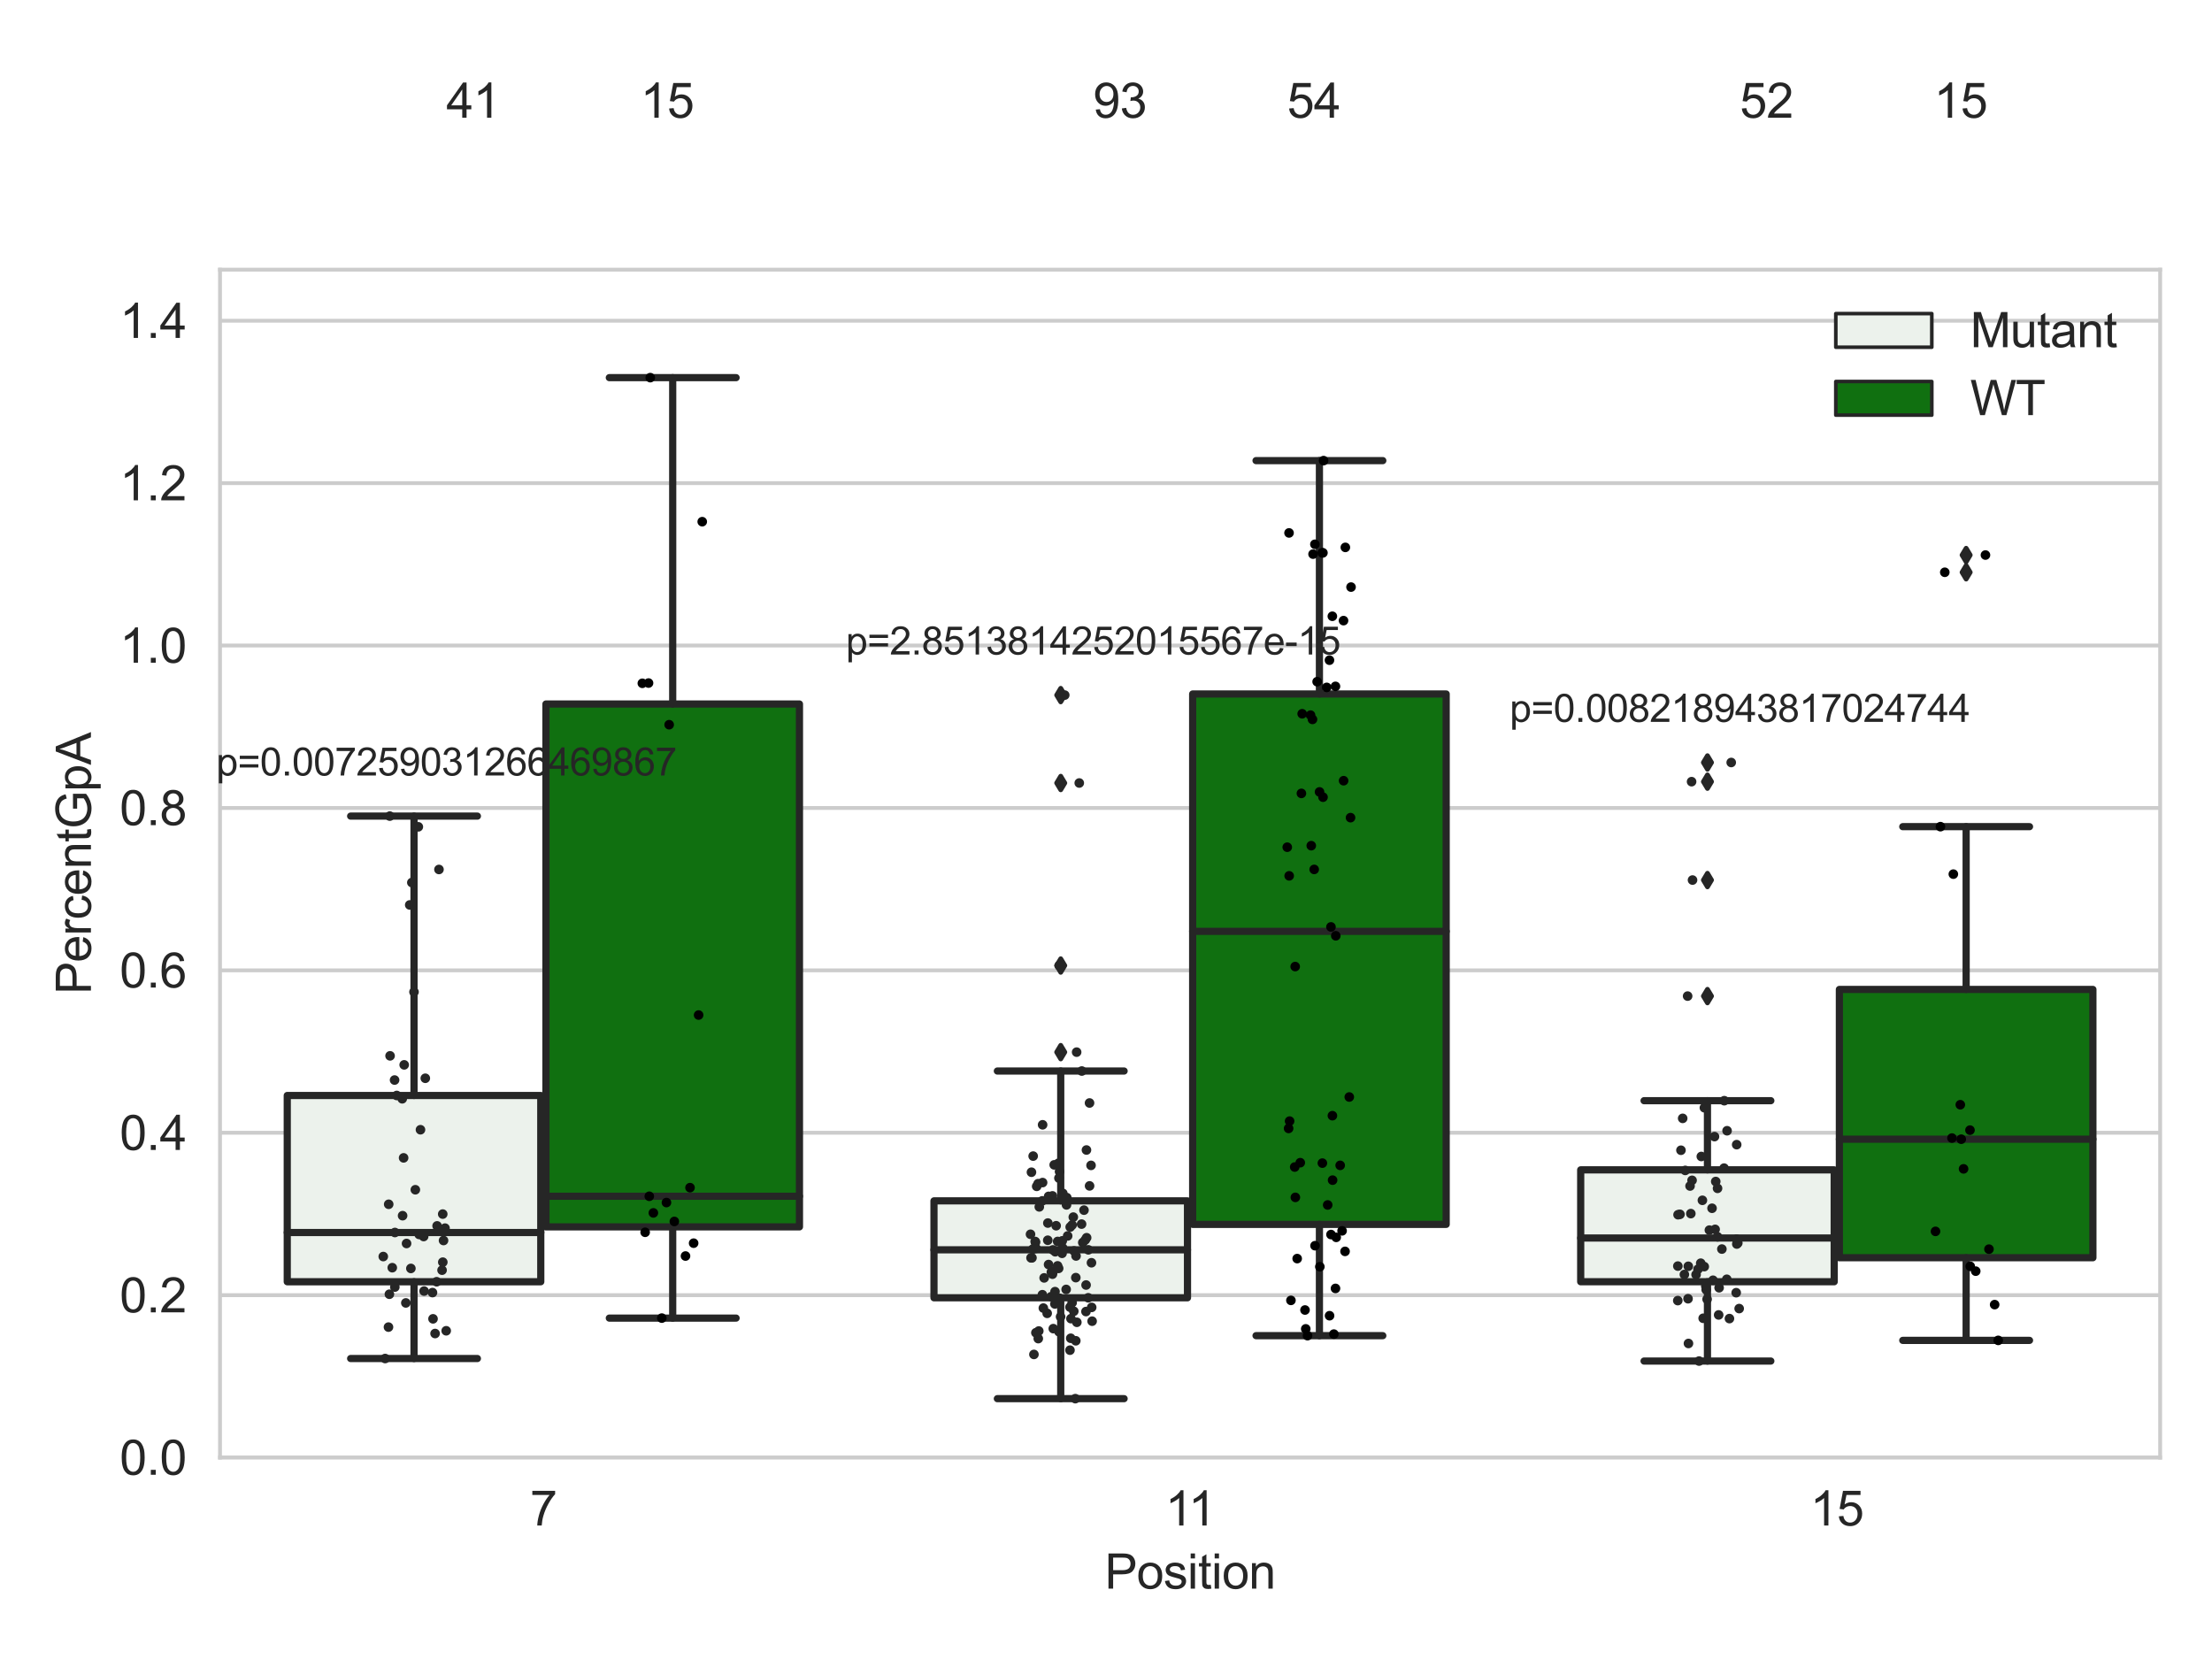 <?xml version="1.0" encoding="utf-8" standalone="no"?>
<!DOCTYPE svg PUBLIC "-//W3C//DTD SVG 1.1//EN"
  "http://www.w3.org/Graphics/SVG/1.1/DTD/svg11.dtd">
<svg xmlns:xlink="http://www.w3.org/1999/xlink" width="460.8pt" height="345.6pt" viewBox="0 0 460.8 345.6" xmlns="http://www.w3.org/2000/svg" version="1.1">
 <defs>
  <style type="text/css">*{stroke-linejoin: round; stroke-linecap: butt}</style>
 </defs>
 <g id="figure_1">
  <g id="patch_1">
   <path d="M 0 345.6 
L 460.8 345.6 
L 460.8 0 
L 0 0 
z
" style="fill: #ffffff"/>
  </g>
  <g id="axes_1">
   <g id="patch_2">
    <path d="M 45.83 303.64 
L 450 303.64 
L 450 56.174 
L 45.83 56.174 
z
" style="fill: #ffffff"/>
   </g>
   <g id="matplotlib.axis_1">
    <g id="xtick_1">
     <g id="text_1">
      <!-- 7 -->
      <g style="fill: #262626" transform="translate(110.411 317.798)scale(0.1 -0.1)">
       <defs>
        <path id="ArialMT-37" d="M 303 3981 
L 303 4522 
L 3269 4522 
L 3269 4084 
Q 2831 3619 2401 2847 
Q 1972 2075 1738 1259 
Q 1569 684 1522 0 
L 944 0 
Q 953 541 1156 1306 
Q 1359 2072 1739 2783 
Q 2119 3494 2547 3981 
L 303 3981 
z
" transform="scale(0.016)"/>
       </defs>
       <use xlink:href="#ArialMT-37"/>
      </g>
     </g>
    </g>
    <g id="xtick_2">
     <g id="text_2">
      <!-- 11 -->
      <g style="fill: #262626" transform="translate(242.723 317.798)scale(0.1 -0.1)">
       <defs>
        <path id="ArialMT-31" d="M 2384 0 
L 1822 0 
L 1822 3584 
Q 1619 3391 1289 3197 
Q 959 3003 697 2906 
L 697 3450 
Q 1169 3672 1522 3987 
Q 1875 4303 2022 4600 
L 2384 4600 
L 2384 0 
z
" transform="scale(0.016)"/>
       </defs>
       <use xlink:href="#ArialMT-31"/>
       <use xlink:href="#ArialMT-31" x="48.24"/>
      </g>
     </g>
    </g>
    <g id="xtick_3">
     <g id="text_3">
      <!-- 15 -->
      <g style="fill: #262626" transform="translate(377.077 317.798)scale(0.1 -0.1)">
       <defs>
        <path id="ArialMT-35" d="M 266 1200 
L 856 1250 
Q 922 819 1161 601 
Q 1400 384 1738 384 
Q 2144 384 2425 690 
Q 2706 997 2706 1503 
Q 2706 1984 2436 2262 
Q 2166 2541 1728 2541 
Q 1456 2541 1237 2417 
Q 1019 2294 894 2097 
L 366 2166 
L 809 4519 
L 3088 4519 
L 3088 3981 
L 1259 3981 
L 1013 2750 
Q 1425 3038 1878 3038 
Q 2478 3038 2890 2622 
Q 3303 2206 3303 1553 
Q 3303 931 2941 478 
Q 2500 -78 1738 -78 
Q 1113 -78 717 272 
Q 322 622 266 1200 
z
" transform="scale(0.016)"/>
       </defs>
       <use xlink:href="#ArialMT-31"/>
       <use xlink:href="#ArialMT-35" x="55.615"/>
      </g>
     </g>
    </g>
    <g id="text_4">
     <!-- Position -->
     <g style="fill: #262626" transform="translate(230.127 330.943)scale(0.1 -0.1)">
      <defs>
       <path id="ArialMT-50" d="M 494 0 
L 494 4581 
L 2222 4581 
Q 2678 4581 2919 4538 
Q 3256 4481 3484 4323 
Q 3713 4166 3852 3881 
Q 3991 3597 3991 3256 
Q 3991 2672 3619 2267 
Q 3247 1863 2275 1863 
L 1100 1863 
L 1100 0 
L 494 0 
z
M 1100 2403 
L 2284 2403 
Q 2872 2403 3119 2622 
Q 3366 2841 3366 3238 
Q 3366 3525 3220 3729 
Q 3075 3934 2838 4000 
Q 2684 4041 2272 4041 
L 1100 4041 
L 1100 2403 
z
" transform="scale(0.016)"/>
       <path id="ArialMT-6f" d="M 213 1659 
Q 213 2581 725 3025 
Q 1153 3394 1769 3394 
Q 2453 3394 2887 2945 
Q 3322 2497 3322 1706 
Q 3322 1066 3130 698 
Q 2938 331 2570 128 
Q 2203 -75 1769 -75 
Q 1072 -75 642 372 
Q 213 819 213 1659 
z
M 791 1659 
Q 791 1022 1069 705 
Q 1347 388 1769 388 
Q 2188 388 2466 706 
Q 2744 1025 2744 1678 
Q 2744 2294 2464 2611 
Q 2184 2928 1769 2928 
Q 1347 2928 1069 2612 
Q 791 2297 791 1659 
z
" transform="scale(0.016)"/>
       <path id="ArialMT-73" d="M 197 991 
L 753 1078 
Q 800 744 1014 566 
Q 1228 388 1613 388 
Q 2000 388 2187 545 
Q 2375 703 2375 916 
Q 2375 1106 2209 1216 
Q 2094 1291 1634 1406 
Q 1016 1563 777 1677 
Q 538 1791 414 1992 
Q 291 2194 291 2438 
Q 291 2659 392 2848 
Q 494 3038 669 3163 
Q 800 3259 1026 3326 
Q 1253 3394 1513 3394 
Q 1903 3394 2198 3281 
Q 2494 3169 2634 2976 
Q 2775 2784 2828 2463 
L 2278 2388 
Q 2241 2644 2061 2787 
Q 1881 2931 1553 2931 
Q 1166 2931 1000 2803 
Q 834 2675 834 2503 
Q 834 2394 903 2306 
Q 972 2216 1119 2156 
Q 1203 2125 1616 2013 
Q 2213 1853 2448 1751 
Q 2684 1650 2818 1456 
Q 2953 1263 2953 975 
Q 2953 694 2789 445 
Q 2625 197 2315 61 
Q 2006 -75 1616 -75 
Q 969 -75 630 194 
Q 291 463 197 991 
z
" transform="scale(0.016)"/>
       <path id="ArialMT-69" d="M 425 3934 
L 425 4581 
L 988 4581 
L 988 3934 
L 425 3934 
z
M 425 0 
L 425 3319 
L 988 3319 
L 988 0 
L 425 0 
z
" transform="scale(0.016)"/>
       <path id="ArialMT-74" d="M 1650 503 
L 1731 6 
Q 1494 -44 1306 -44 
Q 1000 -44 831 53 
Q 663 150 594 308 
Q 525 466 525 972 
L 525 2881 
L 113 2881 
L 113 3319 
L 525 3319 
L 525 4141 
L 1084 4478 
L 1084 3319 
L 1650 3319 
L 1650 2881 
L 1084 2881 
L 1084 941 
Q 1084 700 1114 631 
Q 1144 563 1211 522 
Q 1278 481 1403 481 
Q 1497 481 1650 503 
z
" transform="scale(0.016)"/>
       <path id="ArialMT-6e" d="M 422 0 
L 422 3319 
L 928 3319 
L 928 2847 
Q 1294 3394 1984 3394 
Q 2284 3394 2536 3286 
Q 2788 3178 2913 3003 
Q 3038 2828 3088 2588 
Q 3119 2431 3119 2041 
L 3119 0 
L 2556 0 
L 2556 2019 
Q 2556 2363 2490 2533 
Q 2425 2703 2258 2804 
Q 2091 2906 1866 2906 
Q 1506 2906 1245 2678 
Q 984 2450 984 1813 
L 984 0 
L 422 0 
z
" transform="scale(0.016)"/>
      </defs>
      <use xlink:href="#ArialMT-50"/>
      <use xlink:href="#ArialMT-6f" x="66.699"/>
      <use xlink:href="#ArialMT-73" x="122.314"/>
      <use xlink:href="#ArialMT-69" x="172.314"/>
      <use xlink:href="#ArialMT-74" x="194.531"/>
      <use xlink:href="#ArialMT-69" x="222.314"/>
      <use xlink:href="#ArialMT-6f" x="244.531"/>
      <use xlink:href="#ArialMT-6e" x="300.146"/>
     </g>
    </g>
   </g>
   <g id="matplotlib.axis_2">
    <g id="ytick_1">
     <g id="line2d_1">
      <path d="M 45.83 303.64 
L 450 303.64 
" clip-path="url(#p1927e4b39e)" style="fill: none; stroke: #cccccc; stroke-width: 0.8; stroke-linecap: round"/>
     </g>
     <g id="text_5">
      <!-- 0.0 -->
      <g style="fill: #262626" transform="translate(24.93 307.219)scale(0.1 -0.1)">
       <defs>
        <path id="ArialMT-30" d="M 266 2259 
Q 266 3072 433 3567 
Q 600 4063 929 4331 
Q 1259 4600 1759 4600 
Q 2128 4600 2406 4451 
Q 2684 4303 2865 4023 
Q 3047 3744 3150 3342 
Q 3253 2941 3253 2259 
Q 3253 1453 3087 958 
Q 2922 463 2592 192 
Q 2263 -78 1759 -78 
Q 1097 -78 719 397 
Q 266 969 266 2259 
z
M 844 2259 
Q 844 1131 1108 757 
Q 1372 384 1759 384 
Q 2147 384 2411 759 
Q 2675 1134 2675 2259 
Q 2675 3391 2411 3762 
Q 2147 4134 1753 4134 
Q 1366 4134 1134 3806 
Q 844 3388 844 2259 
z
" transform="scale(0.016)"/>
        <path id="ArialMT-2e" d="M 581 0 
L 581 641 
L 1222 641 
L 1222 0 
L 581 0 
z
" transform="scale(0.016)"/>
       </defs>
       <use xlink:href="#ArialMT-30"/>
       <use xlink:href="#ArialMT-2e" x="55.615"/>
       <use xlink:href="#ArialMT-30" x="83.398"/>
      </g>
     </g>
    </g>
    <g id="ytick_2">
     <g id="line2d_2">
      <path d="M 45.83 269.808 
L 450 269.808 
" clip-path="url(#p1927e4b39e)" style="fill: none; stroke: #cccccc; stroke-width: 0.8; stroke-linecap: round"/>
     </g>
     <g id="text_6">
      <!-- 0.2 -->
      <g style="fill: #262626" transform="translate(24.93 273.387)scale(0.1 -0.1)">
       <defs>
        <path id="ArialMT-32" d="M 3222 541 
L 3222 0 
L 194 0 
Q 188 203 259 391 
Q 375 700 629 1000 
Q 884 1300 1366 1694 
Q 2113 2306 2375 2664 
Q 2638 3022 2638 3341 
Q 2638 3675 2398 3904 
Q 2159 4134 1775 4134 
Q 1369 4134 1125 3890 
Q 881 3647 878 3216 
L 300 3275 
Q 359 3922 746 4261 
Q 1134 4600 1788 4600 
Q 2447 4600 2831 4234 
Q 3216 3869 3216 3328 
Q 3216 3053 3103 2787 
Q 2991 2522 2730 2228 
Q 2469 1934 1863 1422 
Q 1356 997 1212 845 
Q 1069 694 975 541 
L 3222 541 
z
" transform="scale(0.016)"/>
       </defs>
       <use xlink:href="#ArialMT-30"/>
       <use xlink:href="#ArialMT-2e" x="55.615"/>
       <use xlink:href="#ArialMT-32" x="83.398"/>
      </g>
     </g>
    </g>
    <g id="ytick_3">
     <g id="line2d_3">
      <path d="M 45.83 235.975 
L 450 235.975 
" clip-path="url(#p1927e4b39e)" style="fill: none; stroke: #cccccc; stroke-width: 0.8; stroke-linecap: round"/>
     </g>
     <g id="text_7">
      <!-- 0.4 -->
      <g style="fill: #262626" transform="translate(24.93 239.554)scale(0.1 -0.1)">
       <defs>
        <path id="ArialMT-34" d="M 2069 0 
L 2069 1097 
L 81 1097 
L 81 1613 
L 2172 4581 
L 2631 4581 
L 2631 1613 
L 3250 1613 
L 3250 1097 
L 2631 1097 
L 2631 0 
L 2069 0 
z
M 2069 1613 
L 2069 3678 
L 634 1613 
L 2069 1613 
z
" transform="scale(0.016)"/>
       </defs>
       <use xlink:href="#ArialMT-30"/>
       <use xlink:href="#ArialMT-2e" x="55.615"/>
       <use xlink:href="#ArialMT-34" x="83.398"/>
      </g>
     </g>
    </g>
    <g id="ytick_4">
     <g id="line2d_4">
      <path d="M 45.83 202.143 
L 450 202.143 
" clip-path="url(#p1927e4b39e)" style="fill: none; stroke: #cccccc; stroke-width: 0.8; stroke-linecap: round"/>
     </g>
     <g id="text_8">
      <!-- 0.6 -->
      <g style="fill: #262626" transform="translate(24.93 205.722)scale(0.1 -0.1)">
       <defs>
        <path id="ArialMT-36" d="M 3184 3459 
L 2625 3416 
Q 2550 3747 2413 3897 
Q 2184 4138 1850 4138 
Q 1581 4138 1378 3988 
Q 1113 3794 959 3422 
Q 806 3050 800 2363 
Q 1003 2672 1297 2822 
Q 1591 2972 1913 2972 
Q 2475 2972 2870 2558 
Q 3266 2144 3266 1488 
Q 3266 1056 3080 686 
Q 2894 316 2569 119 
Q 2244 -78 1831 -78 
Q 1128 -78 684 439 
Q 241 956 241 2144 
Q 241 3472 731 4075 
Q 1159 4600 1884 4600 
Q 2425 4600 2770 4297 
Q 3116 3994 3184 3459 
z
M 888 1484 
Q 888 1194 1011 928 
Q 1134 663 1356 523 
Q 1578 384 1822 384 
Q 2178 384 2434 671 
Q 2691 959 2691 1453 
Q 2691 1928 2437 2201 
Q 2184 2475 1800 2475 
Q 1419 2475 1153 2201 
Q 888 1928 888 1484 
z
" transform="scale(0.016)"/>
       </defs>
       <use xlink:href="#ArialMT-30"/>
       <use xlink:href="#ArialMT-2e" x="55.615"/>
       <use xlink:href="#ArialMT-36" x="83.398"/>
      </g>
     </g>
    </g>
    <g id="ytick_5">
     <g id="line2d_5">
      <path d="M 45.83 168.311 
L 450 168.311 
" clip-path="url(#p1927e4b39e)" style="fill: none; stroke: #cccccc; stroke-width: 0.8; stroke-linecap: round"/>
     </g>
     <g id="text_9">
      <!-- 0.8 -->
      <g style="fill: #262626" transform="translate(24.93 171.89)scale(0.1 -0.1)">
       <defs>
        <path id="ArialMT-38" d="M 1131 2484 
Q 781 2613 612 2850 
Q 444 3088 444 3419 
Q 444 3919 803 4259 
Q 1163 4600 1759 4600 
Q 2359 4600 2725 4251 
Q 3091 3903 3091 3403 
Q 3091 3084 2923 2848 
Q 2756 2613 2416 2484 
Q 2838 2347 3058 2040 
Q 3278 1734 3278 1309 
Q 3278 722 2862 322 
Q 2447 -78 1769 -78 
Q 1091 -78 675 323 
Q 259 725 259 1325 
Q 259 1772 486 2073 
Q 713 2375 1131 2484 
z
M 1019 3438 
Q 1019 3113 1228 2906 
Q 1438 2700 1772 2700 
Q 2097 2700 2305 2904 
Q 2513 3109 2513 3406 
Q 2513 3716 2298 3927 
Q 2084 4138 1766 4138 
Q 1444 4138 1231 3931 
Q 1019 3725 1019 3438 
z
M 838 1322 
Q 838 1081 952 856 
Q 1066 631 1291 507 
Q 1516 384 1775 384 
Q 2178 384 2440 643 
Q 2703 903 2703 1303 
Q 2703 1709 2433 1975 
Q 2163 2241 1756 2241 
Q 1359 2241 1098 1978 
Q 838 1716 838 1322 
z
" transform="scale(0.016)"/>
       </defs>
       <use xlink:href="#ArialMT-30"/>
       <use xlink:href="#ArialMT-2e" x="55.615"/>
       <use xlink:href="#ArialMT-38" x="83.398"/>
      </g>
     </g>
    </g>
    <g id="ytick_6">
     <g id="line2d_6">
      <path d="M 45.83 134.478 
L 450 134.478 
" clip-path="url(#p1927e4b39e)" style="fill: none; stroke: #cccccc; stroke-width: 0.8; stroke-linecap: round"/>
     </g>
     <g id="text_10">
      <!-- 1.0 -->
      <g style="fill: #262626" transform="translate(24.93 138.057)scale(0.1 -0.1)">
       <use xlink:href="#ArialMT-31"/>
       <use xlink:href="#ArialMT-2e" x="55.615"/>
       <use xlink:href="#ArialMT-30" x="83.398"/>
      </g>
     </g>
    </g>
    <g id="ytick_7">
     <g id="line2d_7">
      <path d="M 45.83 100.646 
L 450 100.646 
" clip-path="url(#p1927e4b39e)" style="fill: none; stroke: #cccccc; stroke-width: 0.8; stroke-linecap: round"/>
     </g>
     <g id="text_11">
      <!-- 1.2 -->
      <g style="fill: #262626" transform="translate(24.93 104.225)scale(0.1 -0.1)">
       <use xlink:href="#ArialMT-31"/>
       <use xlink:href="#ArialMT-2e" x="55.615"/>
       <use xlink:href="#ArialMT-32" x="83.398"/>
      </g>
     </g>
    </g>
    <g id="ytick_8">
     <g id="line2d_8">
      <path d="M 45.83 66.814 
L 450 66.814 
" clip-path="url(#p1927e4b39e)" style="fill: none; stroke: #cccccc; stroke-width: 0.8; stroke-linecap: round"/>
     </g>
     <g id="text_12">
      <!-- 1.4 -->
      <g style="fill: #262626" transform="translate(24.93 70.393)scale(0.1 -0.1)">
       <use xlink:href="#ArialMT-31"/>
       <use xlink:href="#ArialMT-2e" x="55.615"/>
       <use xlink:href="#ArialMT-34" x="83.398"/>
      </g>
     </g>
    </g>
    <g id="text_13">
     <!-- PercentGpA -->
     <g style="fill: #262626" transform="translate(18.942 207.142)rotate(-90)scale(0.1 -0.1)">
      <defs>
       <path id="ArialMT-65" d="M 2694 1069 
L 3275 997 
Q 3138 488 2766 206 
Q 2394 -75 1816 -75 
Q 1088 -75 661 373 
Q 234 822 234 1631 
Q 234 2469 665 2931 
Q 1097 3394 1784 3394 
Q 2450 3394 2872 2941 
Q 3294 2488 3294 1666 
Q 3294 1616 3291 1516 
L 816 1516 
Q 847 969 1125 678 
Q 1403 388 1819 388 
Q 2128 388 2347 550 
Q 2566 713 2694 1069 
z
M 847 1978 
L 2700 1978 
Q 2663 2397 2488 2606 
Q 2219 2931 1791 2931 
Q 1403 2931 1139 2672 
Q 875 2413 847 1978 
z
" transform="scale(0.016)"/>
       <path id="ArialMT-72" d="M 416 0 
L 416 3319 
L 922 3319 
L 922 2816 
Q 1116 3169 1280 3281 
Q 1444 3394 1641 3394 
Q 1925 3394 2219 3213 
L 2025 2691 
Q 1819 2813 1613 2813 
Q 1428 2813 1281 2702 
Q 1134 2591 1072 2394 
Q 978 2094 978 1738 
L 978 0 
L 416 0 
z
" transform="scale(0.016)"/>
       <path id="ArialMT-63" d="M 2588 1216 
L 3141 1144 
Q 3050 572 2676 248 
Q 2303 -75 1759 -75 
Q 1078 -75 664 370 
Q 250 816 250 1647 
Q 250 2184 428 2587 
Q 606 2991 970 3192 
Q 1334 3394 1763 3394 
Q 2303 3394 2647 3120 
Q 2991 2847 3088 2344 
L 2541 2259 
Q 2463 2594 2264 2762 
Q 2066 2931 1784 2931 
Q 1359 2931 1093 2626 
Q 828 2322 828 1663 
Q 828 994 1084 691 
Q 1341 388 1753 388 
Q 2084 388 2306 591 
Q 2528 794 2588 1216 
z
" transform="scale(0.016)"/>
       <path id="ArialMT-47" d="M 2638 1797 
L 2638 2334 
L 4578 2338 
L 4578 638 
Q 4131 281 3656 101 
Q 3181 -78 2681 -78 
Q 2006 -78 1454 211 
Q 903 500 622 1047 
Q 341 1594 341 2269 
Q 341 2938 620 3517 
Q 900 4097 1425 4378 
Q 1950 4659 2634 4659 
Q 3131 4659 3532 4498 
Q 3934 4338 4162 4050 
Q 4391 3763 4509 3300 
L 3963 3150 
Q 3859 3500 3706 3700 
Q 3553 3900 3268 4020 
Q 2984 4141 2638 4141 
Q 2222 4141 1919 4014 
Q 1616 3888 1430 3681 
Q 1244 3475 1141 3228 
Q 966 2803 966 2306 
Q 966 1694 1177 1281 
Q 1388 869 1791 669 
Q 2194 469 2647 469 
Q 3041 469 3416 620 
Q 3791 772 3984 944 
L 3984 1797 
L 2638 1797 
z
" transform="scale(0.016)"/>
       <path id="ArialMT-70" d="M 422 -1272 
L 422 3319 
L 934 3319 
L 934 2888 
Q 1116 3141 1344 3267 
Q 1572 3394 1897 3394 
Q 2322 3394 2647 3175 
Q 2972 2956 3137 2557 
Q 3303 2159 3303 1684 
Q 3303 1175 3120 767 
Q 2938 359 2589 142 
Q 2241 -75 1856 -75 
Q 1575 -75 1351 44 
Q 1128 163 984 344 
L 984 -1272 
L 422 -1272 
z
M 931 1641 
Q 931 1000 1190 694 
Q 1450 388 1819 388 
Q 2194 388 2461 705 
Q 2728 1022 2728 1688 
Q 2728 2322 2467 2637 
Q 2206 2953 1844 2953 
Q 1484 2953 1207 2617 
Q 931 2281 931 1641 
z
" transform="scale(0.016)"/>
       <path id="ArialMT-41" d="M -9 0 
L 1750 4581 
L 2403 4581 
L 4278 0 
L 3588 0 
L 3053 1388 
L 1138 1388 
L 634 0 
L -9 0 
z
M 1313 1881 
L 2866 1881 
L 2388 3150 
Q 2169 3728 2063 4100 
Q 1975 3659 1816 3225 
L 1313 1881 
z
" transform="scale(0.016)"/>
      </defs>
      <use xlink:href="#ArialMT-50"/>
      <use xlink:href="#ArialMT-65" x="66.699"/>
      <use xlink:href="#ArialMT-72" x="122.314"/>
      <use xlink:href="#ArialMT-63" x="155.615"/>
      <use xlink:href="#ArialMT-65" x="205.615"/>
      <use xlink:href="#ArialMT-6e" x="261.23"/>
      <use xlink:href="#ArialMT-74" x="316.846"/>
      <use xlink:href="#ArialMT-47" x="344.629"/>
      <use xlink:href="#ArialMT-70" x="422.412"/>
      <use xlink:href="#ArialMT-41" x="478.027"/>
     </g>
    </g>
   </g>
   <g id="patch_3">
    <path d="M 59.841 267.012 
L 112.653 267.012 
L 112.653 228.208 
L 59.841 228.208 
L 59.841 267.012 
z
" clip-path="url(#p1927e4b39e)" style="fill: #ecf2ec; stroke: #262626; stroke-width: 1.5; stroke-linejoin: miter"/>
   </g>
   <g id="patch_4">
    <path d="M 113.731 255.579 
L 166.542 255.579 
L 166.542 146.657 
L 113.731 146.657 
L 113.731 255.579 
z
" clip-path="url(#p1927e4b39e)" style="fill: #107010; stroke: #262626; stroke-width: 1.5; stroke-linejoin: miter"/>
   </g>
   <g id="patch_5">
    <path d="M 194.565 270.351 
L 247.376 270.351 
L 247.376 250.163 
L 194.565 250.163 
L 194.565 270.351 
z
" clip-path="url(#p1927e4b39e)" style="fill: #ecf2ec; stroke: #262626; stroke-width: 1.5; stroke-linejoin: miter"/>
   </g>
   <g id="patch_6">
    <path d="M 248.454 255.058 
L 301.265 255.058 
L 301.265 144.571 
L 248.454 144.571 
L 248.454 255.058 
z
" clip-path="url(#p1927e4b39e)" style="fill: #107010; stroke: #262626; stroke-width: 1.5; stroke-linejoin: miter"/>
   </g>
   <g id="patch_7">
    <path d="M 329.288 267.009 
L 382.099 267.009 
L 382.099 243.701 
L 329.288 243.701 
L 329.288 267.009 
z
" clip-path="url(#p1927e4b39e)" style="fill: #ecf2ec; stroke: #262626; stroke-width: 1.5; stroke-linejoin: miter"/>
   </g>
   <g id="patch_8">
    <path d="M 383.177 262.007 
L 435.989 262.007 
L 435.989 206.117 
L 383.177 206.117 
L 383.177 262.007 
z
" clip-path="url(#p1927e4b39e)" style="fill: #107010; stroke: #262626; stroke-width: 1.5; stroke-linejoin: miter"/>
   </g>
   <g id="patch_9">
    <path d="M 113.192 303.64 
L 113.192 303.64 
L 113.192 303.64 
L 113.192 303.64 
z
" clip-path="url(#p1927e4b39e)" style="fill: #ecf2ec; stroke: #262626; stroke-width: 0.75; stroke-linejoin: miter"/>
   </g>
   <g id="patch_10">
    <path d="M 113.192 303.64 
L 113.192 303.64 
L 113.192 303.64 
L 113.192 303.64 
z
" clip-path="url(#p1927e4b39e)" style="fill: #107010; stroke: #262626; stroke-width: 0.75; stroke-linejoin: miter"/>
   </g>
   <g id="PathCollection_1"/>
   <g id="PathCollection_2"/>
   <g id="line2d_9">
    <path d="M 86.247 267.012 
L 86.247 283.005 
" clip-path="url(#p1927e4b39e)" style="fill: none; stroke: #262626; stroke-width: 1.5; stroke-linecap: round"/>
   </g>
   <g id="line2d_10">
    <path d="M 86.247 228.208 
L 86.247 170.009 
" clip-path="url(#p1927e4b39e)" style="fill: none; stroke: #262626; stroke-width: 1.5; stroke-linecap: round"/>
   </g>
   <g id="line2d_11">
    <path d="M 73.044 283.005 
L 99.45 283.005 
" clip-path="url(#p1927e4b39e)" style="fill: none; stroke: #262626; stroke-width: 1.5; stroke-linecap: round"/>
   </g>
   <g id="line2d_12">
    <path d="M 73.044 170.009 
L 99.45 170.009 
" clip-path="url(#p1927e4b39e)" style="fill: none; stroke: #262626; stroke-width: 1.5; stroke-linecap: round"/>
   </g>
   <g id="line2d_13"/>
   <g id="line2d_14">
    <path d="M 140.136 255.579 
L 140.136 274.585 
" clip-path="url(#p1927e4b39e)" style="fill: none; stroke: #262626; stroke-width: 1.5; stroke-linecap: round"/>
   </g>
   <g id="line2d_15">
    <path d="M 140.136 146.657 
L 140.136 78.671 
" clip-path="url(#p1927e4b39e)" style="fill: none; stroke: #262626; stroke-width: 1.5; stroke-linecap: round"/>
   </g>
   <g id="line2d_16">
    <path d="M 126.933 274.585 
L 153.339 274.585 
" clip-path="url(#p1927e4b39e)" style="fill: none; stroke: #262626; stroke-width: 1.5; stroke-linecap: round"/>
   </g>
   <g id="line2d_17">
    <path d="M 126.933 78.671 
L 153.339 78.671 
" clip-path="url(#p1927e4b39e)" style="fill: none; stroke: #262626; stroke-width: 1.5; stroke-linecap: round"/>
   </g>
   <g id="line2d_18"/>
   <g id="line2d_19">
    <path d="M 220.97 270.351 
L 220.97 291.366 
" clip-path="url(#p1927e4b39e)" style="fill: none; stroke: #262626; stroke-width: 1.5; stroke-linecap: round"/>
   </g>
   <g id="line2d_20">
    <path d="M 220.97 250.163 
L 220.97 223.115 
" clip-path="url(#p1927e4b39e)" style="fill: none; stroke: #262626; stroke-width: 1.5; stroke-linecap: round"/>
   </g>
   <g id="line2d_21">
    <path d="M 207.767 291.366 
L 234.173 291.366 
" clip-path="url(#p1927e4b39e)" style="fill: none; stroke: #262626; stroke-width: 1.5; stroke-linecap: round"/>
   </g>
   <g id="line2d_22">
    <path d="M 207.767 223.115 
L 234.173 223.115 
" clip-path="url(#p1927e4b39e)" style="fill: none; stroke: #262626; stroke-width: 1.5; stroke-linecap: round"/>
   </g>
   <g id="line2d_23">
    <defs>
     <path id="m6aa7b61e4b" d="M -0 1.414 
L 0.849 0 
L 0 -1.414 
L -0.849 -0 
z
" style="stroke: #262626; stroke-linejoin: miter"/>
    </defs>
    <g clip-path="url(#p1927e4b39e)">
     <use xlink:href="#m6aa7b61e4b" x="220.97" y="144.801" style="fill: #262626; stroke: #262626; stroke-linejoin: miter"/>
     <use xlink:href="#m6aa7b61e4b" x="220.97" y="201.139" style="fill: #262626; stroke: #262626; stroke-linejoin: miter"/>
     <use xlink:href="#m6aa7b61e4b" x="220.97" y="219.18" style="fill: #262626; stroke: #262626; stroke-linejoin: miter"/>
     <use xlink:href="#m6aa7b61e4b" x="220.97" y="163.114" style="fill: #262626; stroke: #262626; stroke-linejoin: miter"/>
    </g>
   </g>
   <g id="line2d_24">
    <path d="M 274.86 255.058 
L 274.86 278.243 
" clip-path="url(#p1927e4b39e)" style="fill: none; stroke: #262626; stroke-width: 1.5; stroke-linecap: round"/>
   </g>
   <g id="line2d_25">
    <path d="M 274.86 144.571 
L 274.86 95.955 
" clip-path="url(#p1927e4b39e)" style="fill: none; stroke: #262626; stroke-width: 1.5; stroke-linecap: round"/>
   </g>
   <g id="line2d_26">
    <path d="M 261.657 278.243 
L 288.063 278.243 
" clip-path="url(#p1927e4b39e)" style="fill: none; stroke: #262626; stroke-width: 1.5; stroke-linecap: round"/>
   </g>
   <g id="line2d_27">
    <path d="M 261.657 95.955 
L 288.063 95.955 
" clip-path="url(#p1927e4b39e)" style="fill: none; stroke: #262626; stroke-width: 1.5; stroke-linecap: round"/>
   </g>
   <g id="line2d_28"/>
   <g id="line2d_29">
    <path d="M 355.694 267.009 
L 355.694 283.532 
" clip-path="url(#p1927e4b39e)" style="fill: none; stroke: #262626; stroke-width: 1.5; stroke-linecap: round"/>
   </g>
   <g id="line2d_30">
    <path d="M 355.694 243.701 
L 355.694 229.295 
" clip-path="url(#p1927e4b39e)" style="fill: none; stroke: #262626; stroke-width: 1.5; stroke-linecap: round"/>
   </g>
   <g id="line2d_31">
    <path d="M 342.491 283.532 
L 368.897 283.532 
" clip-path="url(#p1927e4b39e)" style="fill: none; stroke: #262626; stroke-width: 1.5; stroke-linecap: round"/>
   </g>
   <g id="line2d_32">
    <path d="M 342.491 229.295 
L 368.897 229.295 
" clip-path="url(#p1927e4b39e)" style="fill: none; stroke: #262626; stroke-width: 1.5; stroke-linecap: round"/>
   </g>
   <g id="line2d_33">
    <g clip-path="url(#p1927e4b39e)">
     <use xlink:href="#m6aa7b61e4b" x="355.694" y="162.835" style="fill: #262626; stroke: #262626; stroke-linejoin: miter"/>
     <use xlink:href="#m6aa7b61e4b" x="355.694" y="183.332" style="fill: #262626; stroke: #262626; stroke-linejoin: miter"/>
     <use xlink:href="#m6aa7b61e4b" x="355.694" y="158.841" style="fill: #262626; stroke: #262626; stroke-linejoin: miter"/>
     <use xlink:href="#m6aa7b61e4b" x="355.694" y="207.505" style="fill: #262626; stroke: #262626; stroke-linejoin: miter"/>
    </g>
   </g>
   <g id="line2d_34">
    <path d="M 409.583 262.007 
L 409.583 279.226 
" clip-path="url(#p1927e4b39e)" style="fill: none; stroke: #262626; stroke-width: 1.5; stroke-linecap: round"/>
   </g>
   <g id="line2d_35">
    <path d="M 409.583 206.117 
L 409.583 172.208 
" clip-path="url(#p1927e4b39e)" style="fill: none; stroke: #262626; stroke-width: 1.5; stroke-linecap: round"/>
   </g>
   <g id="line2d_36">
    <path d="M 396.38 279.226 
L 422.786 279.226 
" clip-path="url(#p1927e4b39e)" style="fill: none; stroke: #262626; stroke-width: 1.5; stroke-linecap: round"/>
   </g>
   <g id="line2d_37">
    <path d="M 396.38 172.208 
L 422.786 172.208 
" clip-path="url(#p1927e4b39e)" style="fill: none; stroke: #262626; stroke-width: 1.5; stroke-linecap: round"/>
   </g>
   <g id="line2d_38">
    <g clip-path="url(#p1927e4b39e)">
     <use xlink:href="#m6aa7b61e4b" x="409.583" y="119.217" style="fill: #262626; stroke: #262626; stroke-linejoin: miter"/>
     <use xlink:href="#m6aa7b61e4b" x="409.583" y="115.627" style="fill: #262626; stroke: #262626; stroke-linejoin: miter"/>
    </g>
   </g>
   <g id="line2d_39">
    <path d="M 59.841 256.753 
L 112.653 256.753 
" clip-path="url(#p1927e4b39e)" style="fill: none; stroke: #262626; stroke-width: 1.5; stroke-linecap: round"/>
   </g>
   <g id="line2d_40">
    <path d="M 113.731 249.205 
L 166.542 249.205 
" clip-path="url(#p1927e4b39e)" style="fill: none; stroke: #262626; stroke-width: 1.5; stroke-linecap: round"/>
   </g>
   <g id="line2d_41">
    <path d="M 194.565 260.363 
L 247.376 260.363 
" clip-path="url(#p1927e4b39e)" style="fill: none; stroke: #262626; stroke-width: 1.5; stroke-linecap: round"/>
   </g>
   <g id="line2d_42">
    <path d="M 248.454 194.018 
L 301.265 194.018 
" clip-path="url(#p1927e4b39e)" style="fill: none; stroke: #262626; stroke-width: 1.5; stroke-linecap: round"/>
   </g>
   <g id="line2d_43">
    <path d="M 329.288 257.901 
L 382.099 257.901 
" clip-path="url(#p1927e4b39e)" style="fill: none; stroke: #262626; stroke-width: 1.5; stroke-linecap: round"/>
   </g>
   <g id="line2d_44">
    <path d="M 383.177 237.317 
L 435.989 237.317 
" clip-path="url(#p1927e4b39e)" style="fill: none; stroke: #262626; stroke-width: 1.5; stroke-linecap: round"/>
   </g>
   <g id="patch_11">
    <path d="M 45.83 303.64 
L 45.83 56.174 
" style="fill: none; stroke: #cccccc; stroke-width: 0.8; stroke-linejoin: miter; stroke-linecap: square"/>
   </g>
   <g id="patch_12">
    <path d="M 450 303.64 
L 450 56.174 
" style="fill: none; stroke: #cccccc; stroke-width: 0.8; stroke-linejoin: miter; stroke-linecap: square"/>
   </g>
   <g id="patch_13">
    <path d="M 45.83 303.64 
L 450 303.64 
" style="fill: none; stroke: #cccccc; stroke-width: 0.8; stroke-linejoin: miter; stroke-linecap: square"/>
   </g>
   <g id="patch_14">
    <path d="M 45.83 56.174 
L 450 56.174 
" style="fill: none; stroke: #cccccc; stroke-width: 0.8; stroke-linejoin: miter; stroke-linecap: square"/>
   </g>
   <g id="PathCollection_3">
    <defs>
     <path id="C0_0_dfcf930895" d="M 0 1 
C 0.265 1 0.52 0.895 0.707 0.707 
C 0.895 0.52 1 0.265 1 -0 
C 1 -0.265 0.895 -0.52 0.707 -0.707 
C 0.52 -0.895 0.265 -1 0 -1 
C -0.265 -1 -0.52 -0.895 -0.707 -0.707 
C -0.895 -0.52 -1 -0.265 -1 0 
C -1 0.265 -0.895 0.52 -0.707 0.707 
C -0.52 0.895 -0.265 1 0 1 
z
"/>
    </defs>
    <g clip-path="url(#p1927e4b39e)">
     <use xlink:href="#C0_0_dfcf930895" x="85.594" y="264.237" style="fill: #262626"/>
    </g>
    <g clip-path="url(#p1927e4b39e)">
     <use xlink:href="#C0_0_dfcf930895" x="81.201" y="170.009" style="fill: #262626"/>
    </g>
    <g clip-path="url(#p1927e4b39e)">
     <use xlink:href="#C0_0_dfcf930895" x="84.2" y="221.829" style="fill: #262626"/>
    </g>
    <g clip-path="url(#p1927e4b39e)">
     <use xlink:href="#C0_0_dfcf930895" x="82.267" y="256.753" style="fill: #262626"/>
    </g>
    <g clip-path="url(#p1927e4b39e)">
     <use xlink:href="#C0_0_dfcf930895" x="80.973" y="250.874" style="fill: #262626"/>
    </g>
    <g clip-path="url(#p1927e4b39e)">
     <use xlink:href="#C0_0_dfcf930895" x="90.096" y="269.27" style="fill: #262626"/>
    </g>
    <g clip-path="url(#p1927e4b39e)">
     <use xlink:href="#C0_0_dfcf930895" x="83.794" y="228.896" style="fill: #262626"/>
    </g>
    <g clip-path="url(#p1927e4b39e)">
     <use xlink:href="#C0_0_dfcf930895" x="84.546" y="271.422" style="fill: #262626"/>
    </g>
    <g clip-path="url(#p1927e4b39e)">
     <use xlink:href="#C0_0_dfcf930895" x="81.718" y="264.083" style="fill: #262626"/>
    </g>
    <g clip-path="url(#p1927e4b39e)">
     <use xlink:href="#C0_0_dfcf930895" x="85.795" y="183.851" style="fill: #262626"/>
    </g>
    <g clip-path="url(#p1927e4b39e)">
     <use xlink:href="#C0_0_dfcf930895" x="92.244" y="262.934" style="fill: #262626"/>
    </g>
    <g clip-path="url(#p1927e4b39e)">
     <use xlink:href="#C0_0_dfcf930895" x="92.705" y="255.844" style="fill: #262626"/>
    </g>
    <g clip-path="url(#p1927e4b39e)">
     <use xlink:href="#C0_0_dfcf930895" x="90.963" y="267.012" style="fill: #262626"/>
    </g>
    <g clip-path="url(#p1927e4b39e)">
     <use xlink:href="#C0_0_dfcf930895" x="86.245" y="206.642" style="fill: #262626"/>
    </g>
    <g clip-path="url(#p1927e4b39e)">
     <use xlink:href="#C0_0_dfcf930895" x="83.869" y="253.249" style="fill: #262626"/>
    </g>
    <g clip-path="url(#p1927e4b39e)">
     <use xlink:href="#C0_0_dfcf930895" x="87.593" y="235.345" style="fill: #262626"/>
    </g>
    <g clip-path="url(#p1927e4b39e)">
     <use xlink:href="#C0_0_dfcf930895" x="88.6" y="224.622" style="fill: #262626"/>
    </g>
    <g clip-path="url(#p1927e4b39e)">
     <use xlink:href="#C0_0_dfcf930895" x="92.229" y="252.915" style="fill: #262626"/>
    </g>
    <g clip-path="url(#p1927e4b39e)">
     <use xlink:href="#C0_0_dfcf930895" x="84.693" y="259.041" style="fill: #262626"/>
    </g>
    <g clip-path="url(#p1927e4b39e)">
     <use xlink:href="#C0_0_dfcf930895" x="92.396" y="258.42" style="fill: #262626"/>
    </g>
    <g clip-path="url(#p1927e4b39e)">
     <use xlink:href="#C0_0_dfcf930895" x="88.348" y="268.951" style="fill: #262626"/>
    </g>
    <g clip-path="url(#p1927e4b39e)">
     <use xlink:href="#C0_0_dfcf930895" x="85.357" y="188.515" style="fill: #262626"/>
    </g>
    <g clip-path="url(#p1927e4b39e)">
     <use xlink:href="#C0_0_dfcf930895" x="91.056" y="255.376" style="fill: #262626"/>
    </g>
    <g clip-path="url(#p1927e4b39e)">
     <use xlink:href="#C0_0_dfcf930895" x="82.651" y="228.208" style="fill: #262626"/>
    </g>
    <g clip-path="url(#p1927e4b39e)">
     <use xlink:href="#C0_0_dfcf930895" x="86.523" y="247.845" style="fill: #262626"/>
    </g>
    <g clip-path="url(#p1927e4b39e)">
     <use xlink:href="#C0_0_dfcf930895" x="84.079" y="241.204" style="fill: #262626"/>
    </g>
    <g clip-path="url(#p1927e4b39e)">
     <use xlink:href="#C0_0_dfcf930895" x="91.445" y="181.127" style="fill: #262626"/>
    </g>
    <g clip-path="url(#p1927e4b39e)">
     <use xlink:href="#C0_0_dfcf930895" x="80.234" y="283.005" style="fill: #262626"/>
    </g>
    <g clip-path="url(#p1927e4b39e)">
     <use xlink:href="#C0_0_dfcf930895" x="87.318" y="257.158" style="fill: #262626"/>
    </g>
    <g clip-path="url(#p1927e4b39e)">
     <use xlink:href="#C0_0_dfcf930895" x="90.637" y="277.798" style="fill: #262626"/>
    </g>
    <g clip-path="url(#p1927e4b39e)">
     <use xlink:href="#C0_0_dfcf930895" x="79.844" y="261.762" style="fill: #262626"/>
    </g>
    <g clip-path="url(#p1927e4b39e)">
     <use xlink:href="#C0_0_dfcf930895" x="88.255" y="257.589" style="fill: #262626"/>
    </g>
    <g clip-path="url(#p1927e4b39e)">
     <use xlink:href="#C0_0_dfcf930895" x="92.952" y="277.225" style="fill: #262626"/>
    </g>
    <g clip-path="url(#p1927e4b39e)">
     <use xlink:href="#C0_0_dfcf930895" x="92.09" y="264.599" style="fill: #262626"/>
    </g>
    <g clip-path="url(#p1927e4b39e)">
     <use xlink:href="#C0_0_dfcf930895" x="82.251" y="268.119" style="fill: #262626"/>
    </g>
    <g clip-path="url(#p1927e4b39e)">
     <use xlink:href="#C0_0_dfcf930895" x="81.259" y="219.952" style="fill: #262626"/>
    </g>
    <g clip-path="url(#p1927e4b39e)">
     <use xlink:href="#C0_0_dfcf930895" x="80.927" y="276.461" style="fill: #262626"/>
    </g>
    <g clip-path="url(#p1927e4b39e)">
     <use xlink:href="#C0_0_dfcf930895" x="90.207" y="274.737" style="fill: #262626"/>
    </g>
    <g clip-path="url(#p1927e4b39e)">
     <use xlink:href="#C0_0_dfcf930895" x="87.147" y="172.242" style="fill: #262626"/>
    </g>
    <g clip-path="url(#p1927e4b39e)">
     <use xlink:href="#C0_0_dfcf930895" x="82.199" y="224.993" style="fill: #262626"/>
    </g>
    <g clip-path="url(#p1927e4b39e)">
     <use xlink:href="#C0_0_dfcf930895" x="81.117" y="269.612" style="fill: #262626"/>
    </g>
   </g>
   <g id="PathCollection_4">
    <defs>
     <path id="C1_0_5f09507404" d="M 0 1 
C 0.265 1 0.52 0.895 0.707 0.707 
C 0.895 0.52 1 0.265 1 -0 
C 1 -0.265 0.895 -0.52 0.707 -0.707 
C 0.52 -0.895 0.265 -1 0 -1 
C -0.265 -1 -0.52 -0.895 -0.707 -0.707 
C -0.895 -0.52 -1 -0.265 -1 0 
C -1 0.265 -0.895 0.52 -0.707 0.707 
C -0.52 0.895 -0.265 1 0 1 
z
"/>
    </defs>
    <g clip-path="url(#p1927e4b39e)">
     <use xlink:href="#C1_0_5f09507404" x="140.48" y="254.451"/>
    </g>
    <g clip-path="url(#p1927e4b39e)">
     <use xlink:href="#C1_0_5f09507404" x="135.462" y="78.671"/>
    </g>
    <g clip-path="url(#p1927e4b39e)">
     <use xlink:href="#C1_0_5f09507404" x="142.804" y="261.654"/>
    </g>
    <g clip-path="url(#p1927e4b39e)">
     <use xlink:href="#C1_0_5f09507404" x="144.496" y="258.977"/>
    </g>
    <g clip-path="url(#p1927e4b39e)">
     <use xlink:href="#C1_0_5f09507404" x="146.289" y="108.677"/>
    </g>
    <g clip-path="url(#p1927e4b39e)">
     <use xlink:href="#C1_0_5f09507404" x="133.813" y="142.344"/>
    </g>
    <g clip-path="url(#p1927e4b39e)">
     <use xlink:href="#C1_0_5f09507404" x="135.102" y="142.292"/>
    </g>
    <g clip-path="url(#p1927e4b39e)">
     <use xlink:href="#C1_0_5f09507404" x="136.109" y="252.669"/>
    </g>
    <g clip-path="url(#p1927e4b39e)">
     <use xlink:href="#C1_0_5f09507404" x="145.534" y="211.452"/>
    </g>
    <g clip-path="url(#p1927e4b39e)">
     <use xlink:href="#C1_0_5f09507404" x="134.397" y="256.707"/>
    </g>
    <g clip-path="url(#p1927e4b39e)">
     <use xlink:href="#C1_0_5f09507404" x="143.742" y="247.411"/>
    </g>
    <g clip-path="url(#p1927e4b39e)">
     <use xlink:href="#C1_0_5f09507404" x="137.866" y="274.585"/>
    </g>
    <g clip-path="url(#p1927e4b39e)">
     <use xlink:href="#C1_0_5f09507404" x="135.258" y="249.205"/>
    </g>
    <g clip-path="url(#p1927e4b39e)">
     <use xlink:href="#C1_0_5f09507404" x="139.398" y="150.97"/>
    </g>
    <g clip-path="url(#p1927e4b39e)">
     <use xlink:href="#C1_0_5f09507404" x="138.834" y="250.513"/>
    </g>
   </g>
   <g id="PathCollection_5">
    <defs>
     <path id="C2_0_bb98b3c6cb" d="M 0 1 
C 0.265 1 0.52 0.895 0.707 0.707 
C 0.895 0.52 1 0.265 1 -0 
C 1 -0.265 0.895 -0.52 0.707 -0.707 
C 0.52 -0.895 0.265 -1 0 -1 
C -0.265 -1 -0.52 -0.895 -0.707 -0.707 
C -0.895 -0.52 -1 -0.265 -1 0 
C -1 0.265 -0.895 0.52 -0.707 0.707 
C -0.52 0.895 -0.265 1 0 1 
z
"/>
    </defs>
    <g clip-path="url(#p1927e4b39e)">
     <use xlink:href="#C2_0_bb98b3c6cb" x="225.361" y="223.115" style="fill: #262626"/>
    </g>
    <g clip-path="url(#p1927e4b39e)">
     <use xlink:href="#C2_0_bb98b3c6cb" x="216.292" y="278.857" style="fill: #262626"/>
    </g>
    <g clip-path="url(#p1927e4b39e)">
     <use xlink:href="#C2_0_bb98b3c6cb" x="218.146" y="273.594" style="fill: #262626"/>
    </g>
    <g clip-path="url(#p1927e4b39e)">
     <use xlink:href="#C2_0_bb98b3c6cb" x="219.245" y="249.123" style="fill: #262626"/>
    </g>
    <g clip-path="url(#p1927e4b39e)">
     <use xlink:href="#C2_0_bb98b3c6cb" x="222.942" y="255.619" style="fill: #262626"/>
    </g>
    <g clip-path="url(#p1927e4b39e)">
     <use xlink:href="#C2_0_bb98b3c6cb" x="219.83" y="260.763" style="fill: #262626"/>
    </g>
    <g clip-path="url(#p1927e4b39e)">
     <use xlink:href="#C2_0_bb98b3c6cb" x="221.408" y="248.593" style="fill: #262626"/>
    </g>
    <g clip-path="url(#p1927e4b39e)">
     <use xlink:href="#C2_0_bb98b3c6cb" x="217.115" y="250.163" style="fill: #262626"/>
    </g>
    <g clip-path="url(#p1927e4b39e)">
     <use xlink:href="#C2_0_bb98b3c6cb" x="224.11" y="279.31" style="fill: #262626"/>
    </g>
    <g clip-path="url(#p1927e4b39e)">
     <use xlink:href="#C2_0_bb98b3c6cb" x="214.675" y="257.123" style="fill: #262626"/>
    </g>
    <g clip-path="url(#p1927e4b39e)">
     <use xlink:href="#C2_0_bb98b3c6cb" x="217.195" y="234.315" style="fill: #262626"/>
    </g>
    <g clip-path="url(#p1927e4b39e)">
     <use xlink:href="#C2_0_bb98b3c6cb" x="221.805" y="144.801" style="fill: #262626"/>
    </g>
    <g clip-path="url(#p1927e4b39e)">
     <use xlink:href="#C2_0_bb98b3c6cb" x="226.697" y="270.351" style="fill: #262626"/>
    </g>
    <g clip-path="url(#p1927e4b39e)">
     <use xlink:href="#C2_0_bb98b3c6cb" x="219.343" y="260.377" style="fill: #262626"/>
    </g>
    <g clip-path="url(#p1927e4b39e)">
     <use xlink:href="#C2_0_bb98b3c6cb" x="218.965" y="270.125" style="fill: #262626"/>
    </g>
    <g clip-path="url(#p1927e4b39e)">
     <use xlink:href="#C2_0_bb98b3c6cb" x="216.398" y="277.274" style="fill: #262626"/>
    </g>
    <g clip-path="url(#p1927e4b39e)">
     <use xlink:href="#C2_0_bb98b3c6cb" x="224.16" y="261.642" style="fill: #262626"/>
    </g>
    <g clip-path="url(#p1927e4b39e)">
     <use xlink:href="#C2_0_bb98b3c6cb" x="222.898" y="272.307" style="fill: #262626"/>
    </g>
    <g clip-path="url(#p1927e4b39e)">
     <use xlink:href="#C2_0_bb98b3c6cb" x="219.61" y="242.661" style="fill: #262626"/>
    </g>
    <g clip-path="url(#p1927e4b39e)">
     <use xlink:href="#C2_0_bb98b3c6cb" x="220.651" y="201.139" style="fill: #262626"/>
    </g>
    <g clip-path="url(#p1927e4b39e)">
     <use xlink:href="#C2_0_bb98b3c6cb" x="226.33" y="239.567" style="fill: #262626"/>
    </g>
    <g clip-path="url(#p1927e4b39e)">
     <use xlink:href="#C2_0_bb98b3c6cb" x="220.316" y="263.7" style="fill: #262626"/>
    </g>
    <g clip-path="url(#p1927e4b39e)">
     <use xlink:href="#C2_0_bb98b3c6cb" x="224.283" y="219.18" style="fill: #262626"/>
    </g>
    <g clip-path="url(#p1927e4b39e)">
     <use xlink:href="#C2_0_bb98b3c6cb" x="223.589" y="253.546" style="fill: #262626"/>
    </g>
    <g clip-path="url(#p1927e4b39e)">
     <use xlink:href="#C2_0_bb98b3c6cb" x="215.149" y="260.215" style="fill: #262626"/>
    </g>
    <g clip-path="url(#p1927e4b39e)">
     <use xlink:href="#C2_0_bb98b3c6cb" x="214.782" y="262.038" style="fill: #262626"/>
    </g>
    <g clip-path="url(#p1927e4b39e)">
     <use xlink:href="#C2_0_bb98b3c6cb" x="214.872" y="244.195" style="fill: #262626"/>
    </g>
    <g clip-path="url(#p1927e4b39e)">
     <use xlink:href="#C2_0_bb98b3c6cb" x="222.174" y="251.002" style="fill: #262626"/>
    </g>
    <g clip-path="url(#p1927e4b39e)">
     <use xlink:href="#C2_0_bb98b3c6cb" x="217.146" y="269.712" style="fill: #262626"/>
    </g>
    <g clip-path="url(#p1927e4b39e)">
     <use xlink:href="#C2_0_bb98b3c6cb" x="218.27" y="258.364" style="fill: #262626"/>
    </g>
    <g clip-path="url(#p1927e4b39e)">
     <use xlink:href="#C2_0_bb98b3c6cb" x="223.1" y="274.697" style="fill: #262626"/>
    </g>
    <g clip-path="url(#p1927e4b39e)">
     <use xlink:href="#C2_0_bb98b3c6cb" x="221.291" y="258.488" style="fill: #262626"/>
    </g>
    <g clip-path="url(#p1927e4b39e)">
     <use xlink:href="#C2_0_bb98b3c6cb" x="224.327" y="275.456" style="fill: #262626"/>
    </g>
    <g clip-path="url(#p1927e4b39e)">
     <use xlink:href="#C2_0_bb98b3c6cb" x="226.251" y="267.692" style="fill: #262626"/>
    </g>
    <g clip-path="url(#p1927e4b39e)">
     <use xlink:href="#C2_0_bb98b3c6cb" x="224.83" y="163.114" style="fill: #262626"/>
    </g>
    <g clip-path="url(#p1927e4b39e)">
     <use xlink:href="#C2_0_bb98b3c6cb" x="222.1" y="268.611" style="fill: #262626"/>
    </g>
    <g clip-path="url(#p1927e4b39e)">
     <use xlink:href="#C2_0_bb98b3c6cb" x="220.016" y="255.341" style="fill: #262626"/>
    </g>
    <g clip-path="url(#p1927e4b39e)">
     <use xlink:href="#C2_0_bb98b3c6cb" x="225.815" y="252.096" style="fill: #262626"/>
    </g>
    <g clip-path="url(#p1927e4b39e)">
     <use xlink:href="#C2_0_bb98b3c6cb" x="220.486" y="242.332" style="fill: #262626"/>
    </g>
    <g clip-path="url(#p1927e4b39e)">
     <use xlink:href="#C2_0_bb98b3c6cb" x="223.693" y="273.159" style="fill: #262626"/>
    </g>
    <g clip-path="url(#p1927e4b39e)">
     <use xlink:href="#C2_0_bb98b3c6cb" x="226.97" y="229.772" style="fill: #262626"/>
    </g>
    <g clip-path="url(#p1927e4b39e)">
     <use xlink:href="#C2_0_bb98b3c6cb" x="218.446" y="249.224" style="fill: #262626"/>
    </g>
    <g clip-path="url(#p1927e4b39e)">
     <use xlink:href="#C2_0_bb98b3c6cb" x="220.537" y="264.227" style="fill: #262626"/>
    </g>
    <g clip-path="url(#p1927e4b39e)">
     <use xlink:href="#C2_0_bb98b3c6cb" x="219.397" y="264.831" style="fill: #262626"/>
    </g>
    <g clip-path="url(#p1927e4b39e)">
     <use xlink:href="#C2_0_bb98b3c6cb" x="220.019" y="270.347" style="fill: #262626"/>
    </g>
    <g clip-path="url(#p1927e4b39e)">
     <use xlink:href="#C2_0_bb98b3c6cb" x="215.227" y="240.836" style="fill: #262626"/>
    </g>
    <g clip-path="url(#p1927e4b39e)">
     <use xlink:href="#C2_0_bb98b3c6cb" x="214.978" y="262.032" style="fill: #262626"/>
    </g>
    <g clip-path="url(#p1927e4b39e)">
     <use xlink:href="#C2_0_bb98b3c6cb" x="224.013" y="291.366" style="fill: #262626"/>
    </g>
    <g clip-path="url(#p1927e4b39e)">
     <use xlink:href="#C2_0_bb98b3c6cb" x="215.796" y="277.633" style="fill: #262626"/>
    </g>
    <g clip-path="url(#p1927e4b39e)">
     <use xlink:href="#C2_0_bb98b3c6cb" x="224.112" y="266.154" style="fill: #262626"/>
    </g>
    <g clip-path="url(#p1927e4b39e)">
     <use xlink:href="#C2_0_bb98b3c6cb" x="215.643" y="258.624" style="fill: #262626"/>
    </g>
    <g clip-path="url(#p1927e4b39e)">
     <use xlink:href="#C2_0_bb98b3c6cb" x="217.193" y="246.351" style="fill: #262626"/>
    </g>
    <g clip-path="url(#p1927e4b39e)">
     <use xlink:href="#C2_0_bb98b3c6cb" x="227.51" y="275.226" style="fill: #262626"/>
    </g>
    <g clip-path="url(#p1927e4b39e)">
     <use xlink:href="#C2_0_bb98b3c6cb" x="223.055" y="278.784" style="fill: #262626"/>
    </g>
    <g clip-path="url(#p1927e4b39e)">
     <use xlink:href="#C2_0_bb98b3c6cb" x="222.413" y="257.468" style="fill: #262626"/>
    </g>
    <g clip-path="url(#p1927e4b39e)">
     <use xlink:href="#C2_0_bb98b3c6cb" x="218.437" y="263.427" style="fill: #262626"/>
    </g>
    <g clip-path="url(#p1927e4b39e)">
     <use xlink:href="#C2_0_bb98b3c6cb" x="216.254" y="246.586" style="fill: #262626"/>
    </g>
    <g clip-path="url(#p1927e4b39e)">
     <use xlink:href="#C2_0_bb98b3c6cb" x="220.938" y="274.306" style="fill: #262626"/>
    </g>
    <g clip-path="url(#p1927e4b39e)">
     <use xlink:href="#C2_0_bb98b3c6cb" x="215.388" y="282.152" style="fill: #262626"/>
    </g>
    <g clip-path="url(#p1927e4b39e)">
     <use xlink:href="#C2_0_bb98b3c6cb" x="217.516" y="266.209" style="fill: #262626"/>
    </g>
    <g clip-path="url(#p1927e4b39e)">
     <use xlink:href="#C2_0_bb98b3c6cb" x="219.421" y="276.777" style="fill: #262626"/>
    </g>
    <g clip-path="url(#p1927e4b39e)">
     <use xlink:href="#C2_0_bb98b3c6cb" x="219.781" y="269.072" style="fill: #262626"/>
    </g>
    <g clip-path="url(#p1927e4b39e)">
     <use xlink:href="#C2_0_bb98b3c6cb" x="219.251" y="265.433" style="fill: #262626"/>
    </g>
    <g clip-path="url(#p1927e4b39e)">
     <use xlink:href="#C2_0_bb98b3c6cb" x="226.088" y="258.297" style="fill: #262626"/>
    </g>
    <g clip-path="url(#p1927e4b39e)">
     <use xlink:href="#C2_0_bb98b3c6cb" x="215.719" y="258.792" style="fill: #262626"/>
    </g>
    <g clip-path="url(#p1927e4b39e)">
     <use xlink:href="#C2_0_bb98b3c6cb" x="226.228" y="273.219" style="fill: #262626"/>
    </g>
    <g clip-path="url(#p1927e4b39e)">
     <use xlink:href="#C2_0_bb98b3c6cb" x="220.601" y="277.422" style="fill: #262626"/>
    </g>
    <g clip-path="url(#p1927e4b39e)">
     <use xlink:href="#C2_0_bb98b3c6cb" x="226.723" y="260.363" style="fill: #262626"/>
    </g>
    <g clip-path="url(#p1927e4b39e)">
     <use xlink:href="#C2_0_bb98b3c6cb" x="222.238" y="249.487" style="fill: #262626"/>
    </g>
    <g clip-path="url(#p1927e4b39e)">
     <use xlink:href="#C2_0_bb98b3c6cb" x="226.367" y="257.84" style="fill: #262626"/>
    </g>
    <g clip-path="url(#p1927e4b39e)">
     <use xlink:href="#C2_0_bb98b3c6cb" x="219.751" y="271.637" style="fill: #262626"/>
    </g>
    <g clip-path="url(#p1927e4b39e)">
     <use xlink:href="#C2_0_bb98b3c6cb" x="217.351" y="272.497" style="fill: #262626"/>
    </g>
    <g clip-path="url(#p1927e4b39e)">
     <use xlink:href="#C2_0_bb98b3c6cb" x="218.288" y="254.785" style="fill: #262626"/>
    </g>
    <g clip-path="url(#p1927e4b39e)">
     <use xlink:href="#C2_0_bb98b3c6cb" x="227.283" y="242.77" style="fill: #262626"/>
    </g>
    <g clip-path="url(#p1927e4b39e)">
     <use xlink:href="#C2_0_bb98b3c6cb" x="219.016" y="265.007" style="fill: #262626"/>
    </g>
    <g clip-path="url(#p1927e4b39e)">
     <use xlink:href="#C2_0_bb98b3c6cb" x="226.979" y="247.043" style="fill: #262626"/>
    </g>
    <g clip-path="url(#p1927e4b39e)">
     <use xlink:href="#C2_0_bb98b3c6cb" x="220.327" y="258.619" style="fill: #262626"/>
    </g>
    <g clip-path="url(#p1927e4b39e)">
     <use xlink:href="#C2_0_bb98b3c6cb" x="227.373" y="263.056" style="fill: #262626"/>
    </g>
    <g clip-path="url(#p1927e4b39e)">
     <use xlink:href="#C2_0_bb98b3c6cb" x="222.896" y="281.265" style="fill: #262626"/>
    </g>
    <g clip-path="url(#p1927e4b39e)">
     <use xlink:href="#C2_0_bb98b3c6cb" x="215.962" y="247.138" style="fill: #262626"/>
    </g>
    <g clip-path="url(#p1927e4b39e)">
     <use xlink:href="#C2_0_bb98b3c6cb" x="223.737" y="260.588" style="fill: #262626"/>
    </g>
    <g clip-path="url(#p1927e4b39e)">
     <use xlink:href="#C2_0_bb98b3c6cb" x="225.563" y="258.849" style="fill: #262626"/>
    </g>
    <g clip-path="url(#p1927e4b39e)">
     <use xlink:href="#C2_0_bb98b3c6cb" x="221.251" y="261.091" style="fill: #262626"/>
    </g>
    <g clip-path="url(#p1927e4b39e)">
     <use xlink:href="#C2_0_bb98b3c6cb" x="220.595" y="245.417" style="fill: #262626"/>
    </g>
    <g clip-path="url(#p1927e4b39e)">
     <use xlink:href="#C2_0_bb98b3c6cb" x="216.504" y="251.416" style="fill: #262626"/>
    </g>
    <g clip-path="url(#p1927e4b39e)">
     <use xlink:href="#C2_0_bb98b3c6cb" x="221.379" y="259.974" style="fill: #262626"/>
    </g>
    <g clip-path="url(#p1927e4b39e)">
     <use xlink:href="#C2_0_bb98b3c6cb" x="220.724" y="244.063" style="fill: #262626"/>
    </g>
    <g clip-path="url(#p1927e4b39e)">
     <use xlink:href="#C2_0_bb98b3c6cb" x="215.831" y="260.058" style="fill: #262626"/>
    </g>
    <g clip-path="url(#p1927e4b39e)">
     <use xlink:href="#C2_0_bb98b3c6cb" x="220.745" y="270.467" style="fill: #262626"/>
    </g>
    <g clip-path="url(#p1927e4b39e)">
     <use xlink:href="#C2_0_bb98b3c6cb" x="225.311" y="255.004" style="fill: #262626"/>
    </g>
    <g clip-path="url(#p1927e4b39e)">
     <use xlink:href="#C2_0_bb98b3c6cb" x="223.345" y="255.189" style="fill: #262626"/>
    </g>
    <g clip-path="url(#p1927e4b39e)">
     <use xlink:href="#C2_0_bb98b3c6cb" x="223.349" y="271.368" style="fill: #262626"/>
    </g>
    <g clip-path="url(#p1927e4b39e)">
     <use xlink:href="#C2_0_bb98b3c6cb" x="227.419" y="272.35" style="fill: #262626"/>
    </g>
   </g>
   <g id="PathCollection_6">
    <defs>
     <path id="C3_0_138a2d442a" d="M 0 1 
C 0.265 1 0.52 0.895 0.707 0.707 
C 0.895 0.52 1 0.265 1 -0 
C 1 -0.265 0.895 -0.52 0.707 -0.707 
C 0.52 -0.895 0.265 -1 0 -1 
C -0.265 -1 -0.52 -0.895 -0.707 -0.707 
C -0.895 -0.52 -1 -0.265 -1 0 
C -1 0.265 -0.895 0.52 -0.707 0.707 
C -0.52 0.895 -0.265 1 0 1 
z
"/>
    </defs>
    <g clip-path="url(#p1927e4b39e)">
     <use xlink:href="#C3_0_138a2d442a" x="277.264" y="193.093"/>
    </g>
    <g clip-path="url(#p1927e4b39e)">
     <use xlink:href="#C3_0_138a2d442a" x="280.262" y="114.03"/>
    </g>
    <g clip-path="url(#p1927e4b39e)">
     <use xlink:href="#C3_0_138a2d442a" x="279.183" y="242.764"/>
    </g>
    <g clip-path="url(#p1927e4b39e)">
     <use xlink:href="#C3_0_138a2d442a" x="276.581" y="251.014"/>
    </g>
    <g clip-path="url(#p1927e4b39e)">
     <use xlink:href="#C3_0_138a2d442a" x="271.856" y="272.898"/>
    </g>
    <g clip-path="url(#p1927e4b39e)">
     <use xlink:href="#C3_0_138a2d442a" x="274.384" y="142.007"/>
    </g>
    <g clip-path="url(#p1927e4b39e)">
     <use xlink:href="#C3_0_138a2d442a" x="278.356" y="257.763"/>
    </g>
    <g clip-path="url(#p1927e4b39e)">
     <use xlink:href="#C3_0_138a2d442a" x="272.012" y="276.828"/>
    </g>
    <g clip-path="url(#p1927e4b39e)">
     <use xlink:href="#C3_0_138a2d442a" x="277.271" y="257.177"/>
    </g>
    <g clip-path="url(#p1927e4b39e)">
     <use xlink:href="#C3_0_138a2d442a" x="275.59" y="115.163"/>
    </g>
    <g clip-path="url(#p1927e4b39e)">
     <use xlink:href="#C3_0_138a2d442a" x="281.446" y="122.301"/>
    </g>
    <g clip-path="url(#p1927e4b39e)">
     <use xlink:href="#C3_0_138a2d442a" x="275.451" y="115.17"/>
    </g>
    <g clip-path="url(#p1927e4b39e)">
     <use xlink:href="#C3_0_138a2d442a" x="273.011" y="148.977"/>
    </g>
    <g clip-path="url(#p1927e4b39e)">
     <use xlink:href="#C3_0_138a2d442a" x="277.554" y="128.378"/>
    </g>
    <g clip-path="url(#p1927e4b39e)">
     <use xlink:href="#C3_0_138a2d442a" x="278.27" y="194.942"/>
    </g>
    <g clip-path="url(#p1927e4b39e)">
     <use xlink:href="#C3_0_138a2d442a" x="269.713" y="243.112"/>
    </g>
    <g clip-path="url(#p1927e4b39e)">
     <use xlink:href="#C3_0_138a2d442a" x="273.919" y="113.385"/>
    </g>
    <g clip-path="url(#p1927e4b39e)">
     <use xlink:href="#C3_0_138a2d442a" x="279.58" y="256.406"/>
    </g>
    <g clip-path="url(#p1927e4b39e)">
     <use xlink:href="#C3_0_138a2d442a" x="268.558" y="182.452"/>
    </g>
    <g clip-path="url(#p1927e4b39e)">
     <use xlink:href="#C3_0_138a2d442a" x="268.529" y="111.019"/>
    </g>
    <g clip-path="url(#p1927e4b39e)">
     <use xlink:href="#C3_0_138a2d442a" x="268.158" y="176.488"/>
    </g>
    <g clip-path="url(#p1927e4b39e)">
     <use xlink:href="#C3_0_138a2d442a" x="275.723" y="95.955"/>
    </g>
    <g clip-path="url(#p1927e4b39e)">
     <use xlink:href="#C3_0_138a2d442a" x="273.535" y="115.435"/>
    </g>
    <g clip-path="url(#p1927e4b39e)">
     <use xlink:href="#C3_0_138a2d442a" x="270.87" y="242.21"/>
    </g>
    <g clip-path="url(#p1927e4b39e)">
     <use xlink:href="#C3_0_138a2d442a" x="274.883" y="164.971"/>
    </g>
    <g clip-path="url(#p1927e4b39e)">
     <use xlink:href="#C3_0_138a2d442a" x="269.847" y="249.435"/>
    </g>
    <g clip-path="url(#p1927e4b39e)">
     <use xlink:href="#C3_0_138a2d442a" x="278.203" y="142.982"/>
    </g>
    <g clip-path="url(#p1927e4b39e)">
     <use xlink:href="#C3_0_138a2d442a" x="268.647" y="233.549"/>
    </g>
    <g clip-path="url(#p1927e4b39e)">
     <use xlink:href="#C3_0_138a2d442a" x="276.971" y="274.088"/>
    </g>
    <g clip-path="url(#p1927e4b39e)">
     <use xlink:href="#C3_0_138a2d442a" x="273.416" y="149.862"/>
    </g>
    <g clip-path="url(#p1927e4b39e)">
     <use xlink:href="#C3_0_138a2d442a" x="271.269" y="148.69"/>
    </g>
    <g clip-path="url(#p1927e4b39e)">
     <use xlink:href="#C3_0_138a2d442a" x="276.95" y="137.53"/>
    </g>
    <g clip-path="url(#p1927e4b39e)">
     <use xlink:href="#C3_0_138a2d442a" x="277.87" y="277.918"/>
    </g>
    <g clip-path="url(#p1927e4b39e)">
     <use xlink:href="#C3_0_138a2d442a" x="277.566" y="232.418"/>
    </g>
    <g clip-path="url(#p1927e4b39e)">
     <use xlink:href="#C3_0_138a2d442a" x="279.88" y="129.287"/>
    </g>
    <g clip-path="url(#p1927e4b39e)">
     <use xlink:href="#C3_0_138a2d442a" x="270.226" y="262.188"/>
    </g>
    <g clip-path="url(#p1927e4b39e)">
     <use xlink:href="#C3_0_138a2d442a" x="271.107" y="165.28"/>
    </g>
    <g clip-path="url(#p1927e4b39e)">
     <use xlink:href="#C3_0_138a2d442a" x="273.159" y="176.17"/>
    </g>
    <g clip-path="url(#p1927e4b39e)">
     <use xlink:href="#C3_0_138a2d442a" x="281.341" y="170.332"/>
    </g>
    <g clip-path="url(#p1927e4b39e)">
     <use xlink:href="#C3_0_138a2d442a" x="268.438" y="235.072"/>
    </g>
    <g clip-path="url(#p1927e4b39e)">
     <use xlink:href="#C3_0_138a2d442a" x="268.925" y="270.892"/>
    </g>
    <g clip-path="url(#p1927e4b39e)">
     <use xlink:href="#C3_0_138a2d442a" x="272.381" y="278.243"/>
    </g>
    <g clip-path="url(#p1927e4b39e)">
     <use xlink:href="#C3_0_138a2d442a" x="275.61" y="166.066"/>
    </g>
    <g clip-path="url(#p1927e4b39e)">
     <use xlink:href="#C3_0_138a2d442a" x="273.769" y="181.117"/>
    </g>
    <g clip-path="url(#p1927e4b39e)">
     <use xlink:href="#C3_0_138a2d442a" x="279.897" y="162.636"/>
    </g>
    <g clip-path="url(#p1927e4b39e)">
     <use xlink:href="#C3_0_138a2d442a" x="278.207" y="268.4"/>
    </g>
    <g clip-path="url(#p1927e4b39e)">
     <use xlink:href="#C3_0_138a2d442a" x="281.078" y="228.525"/>
    </g>
    <g clip-path="url(#p1927e4b39e)">
     <use xlink:href="#C3_0_138a2d442a" x="277.603" y="245.846"/>
    </g>
    <g clip-path="url(#p1927e4b39e)">
     <use xlink:href="#C3_0_138a2d442a" x="274.948" y="263.885"/>
    </g>
    <g clip-path="url(#p1927e4b39e)">
     <use xlink:href="#C3_0_138a2d442a" x="280.199" y="260.686"/>
    </g>
    <g clip-path="url(#p1927e4b39e)">
     <use xlink:href="#C3_0_138a2d442a" x="275.476" y="242.3"/>
    </g>
    <g clip-path="url(#p1927e4b39e)">
     <use xlink:href="#C3_0_138a2d442a" x="269.811" y="201.353"/>
    </g>
    <g clip-path="url(#p1927e4b39e)">
     <use xlink:href="#C3_0_138a2d442a" x="276.382" y="143.197"/>
    </g>
    <g clip-path="url(#p1927e4b39e)">
     <use xlink:href="#C3_0_138a2d442a" x="273.945" y="259.503"/>
    </g>
   </g>
   <g id="PathCollection_7">
    <defs>
     <path id="C4_0_9f9041d452" d="M 0 1 
C 0.265 1 0.52 0.895 0.707 0.707 
C 0.895 0.52 1 0.265 1 -0 
C 1 -0.265 0.895 -0.52 0.707 -0.707 
C 0.52 -0.895 0.265 -1 0 -1 
C -0.265 -1 -0.52 -0.895 -0.707 -0.707 
C -0.895 -0.52 -1 -0.265 -1 0 
C -1 0.265 -0.895 0.52 -0.707 0.707 
C -0.52 0.895 -0.265 1 0 1 
z
"/>
    </defs>
    <g clip-path="url(#p1927e4b39e)">
     <use xlink:href="#C4_0_9f9041d452" x="351.649" y="270.551" style="fill: #262626"/>
    </g>
    <g clip-path="url(#p1927e4b39e)">
     <use xlink:href="#C4_0_9f9041d452" x="352.389" y="162.835" style="fill: #262626"/>
    </g>
    <g clip-path="url(#p1927e4b39e)">
     <use xlink:href="#C4_0_9f9041d452" x="352.585" y="183.332" style="fill: #262626"/>
    </g>
    <g clip-path="url(#p1927e4b39e)">
     <use xlink:href="#C4_0_9f9041d452" x="349.526" y="263.749" style="fill: #262626"/>
    </g>
    <g clip-path="url(#p1927e4b39e)">
     <use xlink:href="#C4_0_9f9041d452" x="354.802" y="274.621" style="fill: #262626"/>
    </g>
    <g clip-path="url(#p1927e4b39e)">
     <use xlink:href="#C4_0_9f9041d452" x="350.887" y="265.501" style="fill: #262626"/>
    </g>
    <g clip-path="url(#p1927e4b39e)">
     <use xlink:href="#C4_0_9f9041d452" x="353.721" y="264.405" style="fill: #262626"/>
    </g>
    <g clip-path="url(#p1927e4b39e)">
     <use xlink:href="#C4_0_9f9041d452" x="361.681" y="269.293" style="fill: #262626"/>
    </g>
    <g clip-path="url(#p1927e4b39e)">
     <use xlink:href="#C4_0_9f9041d452" x="361.811" y="259.154" style="fill: #262626"/>
    </g>
    <g clip-path="url(#p1927e4b39e)">
     <use xlink:href="#C4_0_9f9041d452" x="349.513" y="270.937" style="fill: #262626"/>
    </g>
    <g clip-path="url(#p1927e4b39e)">
     <use xlink:href="#C4_0_9f9041d452" x="355.057" y="230.761" style="fill: #262626"/>
    </g>
    <g clip-path="url(#p1927e4b39e)">
     <use xlink:href="#C4_0_9f9041d452" x="361.764" y="258.151" style="fill: #262626"/>
    </g>
    <g clip-path="url(#p1927e4b39e)">
     <use xlink:href="#C4_0_9f9041d452" x="356.65" y="251.702" style="fill: #262626"/>
    </g>
    <g clip-path="url(#p1927e4b39e)">
     <use xlink:href="#C4_0_9f9041d452" x="360.645" y="158.841" style="fill: #262626"/>
    </g>
    <g clip-path="url(#p1927e4b39e)">
     <use xlink:href="#C4_0_9f9041d452" x="354.642" y="250.046" style="fill: #262626"/>
    </g>
    <g clip-path="url(#p1927e4b39e)">
     <use xlink:href="#C4_0_9f9041d452" x="357.801" y="257.651" style="fill: #262626"/>
    </g>
    <g clip-path="url(#p1927e4b39e)">
     <use xlink:href="#C4_0_9f9041d452" x="359.197" y="229.295" style="fill: #262626"/>
    </g>
    <g clip-path="url(#p1927e4b39e)">
     <use xlink:href="#C4_0_9f9041d452" x="359.719" y="266.496" style="fill: #262626"/>
    </g>
    <g clip-path="url(#p1927e4b39e)">
     <use xlink:href="#C4_0_9f9041d452" x="360.274" y="274.686" style="fill: #262626"/>
    </g>
    <g clip-path="url(#p1927e4b39e)">
     <use xlink:href="#C4_0_9f9041d452" x="352.07" y="247.068" style="fill: #262626"/>
    </g>
    <g clip-path="url(#p1927e4b39e)">
     <use xlink:href="#C4_0_9f9041d452" x="351.704" y="263.792" style="fill: #262626"/>
    </g>
    <g clip-path="url(#p1927e4b39e)">
     <use xlink:href="#C4_0_9f9041d452" x="353.948" y="283.532" style="fill: #262626"/>
    </g>
    <g clip-path="url(#p1927e4b39e)">
     <use xlink:href="#C4_0_9f9041d452" x="358.028" y="273.924" style="fill: #262626"/>
    </g>
    <g clip-path="url(#p1927e4b39e)">
     <use xlink:href="#C4_0_9f9041d452" x="357.421" y="246.13" style="fill: #262626"/>
    </g>
    <g clip-path="url(#p1927e4b39e)">
     <use xlink:href="#C4_0_9f9041d452" x="355.355" y="267.944" style="fill: #262626"/>
    </g>
    <g clip-path="url(#p1927e4b39e)">
     <use xlink:href="#C4_0_9f9041d452" x="353.324" y="265.522" style="fill: #262626"/>
    </g>
    <g clip-path="url(#p1927e4b39e)">
     <use xlink:href="#C4_0_9f9041d452" x="359.154" y="243.343" style="fill: #262626"/>
    </g>
    <g clip-path="url(#p1927e4b39e)">
     <use xlink:href="#C4_0_9f9041d452" x="355.026" y="263.861" style="fill: #262626"/>
    </g>
    <g clip-path="url(#p1927e4b39e)">
     <use xlink:href="#C4_0_9f9041d452" x="361.783" y="238.451" style="fill: #262626"/>
    </g>
    <g clip-path="url(#p1927e4b39e)">
     <use xlink:href="#C4_0_9f9041d452" x="351.068" y="243.82" style="fill: #262626"/>
    </g>
    <g clip-path="url(#p1927e4b39e)">
     <use xlink:href="#C4_0_9f9041d452" x="354.294" y="263.147" style="fill: #262626"/>
    </g>
    <g clip-path="url(#p1927e4b39e)">
     <use xlink:href="#C4_0_9f9041d452" x="355.622" y="270.655" style="fill: #262626"/>
    </g>
    <g clip-path="url(#p1927e4b39e)">
     <use xlink:href="#C4_0_9f9041d452" x="355.427" y="268.672" style="fill: #262626"/>
    </g>
    <g clip-path="url(#p1927e4b39e)">
     <use xlink:href="#C4_0_9f9041d452" x="358.699" y="260.202" style="fill: #262626"/>
    </g>
    <g clip-path="url(#p1927e4b39e)">
     <use xlink:href="#C4_0_9f9041d452" x="349.57" y="253.048" style="fill: #262626"/>
    </g>
    <g clip-path="url(#p1927e4b39e)">
     <use xlink:href="#C4_0_9f9041d452" x="351.564" y="207.505" style="fill: #262626"/>
    </g>
    <g clip-path="url(#p1927e4b39e)">
     <use xlink:href="#C4_0_9f9041d452" x="351.737" y="279.869" style="fill: #262626"/>
    </g>
    <g clip-path="url(#p1927e4b39e)">
     <use xlink:href="#C4_0_9f9041d452" x="354.418" y="240.916" style="fill: #262626"/>
    </g>
    <g clip-path="url(#p1927e4b39e)">
     <use xlink:href="#C4_0_9f9041d452" x="349.969" y="252.968" style="fill: #262626"/>
    </g>
    <g clip-path="url(#p1927e4b39e)">
     <use xlink:href="#C4_0_9f9041d452" x="357.29" y="256.099" style="fill: #262626"/>
    </g>
    <g clip-path="url(#p1927e4b39e)">
     <use xlink:href="#C4_0_9f9041d452" x="356.097" y="256.256" style="fill: #262626"/>
    </g>
    <g clip-path="url(#p1927e4b39e)">
     <use xlink:href="#C4_0_9f9041d452" x="358.124" y="268.261" style="fill: #262626"/>
    </g>
    <g clip-path="url(#p1927e4b39e)">
     <use xlink:href="#C4_0_9f9041d452" x="352.489" y="245.884" style="fill: #262626"/>
    </g>
    <g clip-path="url(#p1927e4b39e)">
     <use xlink:href="#C4_0_9f9041d452" x="352.23" y="252.816" style="fill: #262626"/>
    </g>
    <g clip-path="url(#p1927e4b39e)">
     <use xlink:href="#C4_0_9f9041d452" x="357.795" y="247.553" style="fill: #262626"/>
    </g>
    <g clip-path="url(#p1927e4b39e)">
     <use xlink:href="#C4_0_9f9041d452" x="362.302" y="272.601" style="fill: #262626"/>
    </g>
    <g clip-path="url(#p1927e4b39e)">
     <use xlink:href="#C4_0_9f9041d452" x="359.781" y="235.556" style="fill: #262626"/>
    </g>
    <g clip-path="url(#p1927e4b39e)">
     <use xlink:href="#C4_0_9f9041d452" x="362.017" y="258.944" style="fill: #262626"/>
    </g>
    <g clip-path="url(#p1927e4b39e)">
     <use xlink:href="#C4_0_9f9041d452" x="357.159" y="236.774" style="fill: #262626"/>
    </g>
    <g clip-path="url(#p1927e4b39e)">
     <use xlink:href="#C4_0_9f9041d452" x="350.174" y="239.616" style="fill: #262626"/>
    </g>
    <g clip-path="url(#p1927e4b39e)">
     <use xlink:href="#C4_0_9f9041d452" x="356.852" y="266.697" style="fill: #262626"/>
    </g>
    <g clip-path="url(#p1927e4b39e)">
     <use xlink:href="#C4_0_9f9041d452" x="350.533" y="232.975" style="fill: #262626"/>
    </g>
   </g>
   <g id="PathCollection_8">
    <defs>
     <path id="C5_0_5dd6299ef3" d="M 0 1 
C 0.265 1 0.52 0.895 0.707 0.707 
C 0.895 0.52 1 0.265 1 -0 
C 1 -0.265 0.895 -0.52 0.707 -0.707 
C 0.52 -0.895 0.265 -1 0 -1 
C -0.265 -1 -0.52 -0.895 -0.707 -0.707 
C -0.895 -0.52 -1 -0.265 -1 0 
C -1 0.265 -0.895 0.52 -0.707 0.707 
C -0.52 0.895 -0.265 1 0 1 
z
"/>
    </defs>
    <g clip-path="url(#p1927e4b39e)">
     <use xlink:href="#C5_0_5dd6299ef3" x="411.58" y="264.806"/>
    </g>
    <g clip-path="url(#p1927e4b39e)">
     <use xlink:href="#C5_0_5dd6299ef3" x="408.564" y="237.317"/>
    </g>
    <g clip-path="url(#p1927e4b39e)">
     <use xlink:href="#C5_0_5dd6299ef3" x="406.918" y="182.099"/>
    </g>
    <g clip-path="url(#p1927e4b39e)">
     <use xlink:href="#C5_0_5dd6299ef3" x="410.385" y="235.427"/>
    </g>
    <g clip-path="url(#p1927e4b39e)">
     <use xlink:href="#C5_0_5dd6299ef3" x="409.047" y="243.495"/>
    </g>
    <g clip-path="url(#p1927e4b39e)">
     <use xlink:href="#C5_0_5dd6299ef3" x="416.267" y="279.226"/>
    </g>
    <g clip-path="url(#p1927e4b39e)">
     <use xlink:href="#C5_0_5dd6299ef3" x="406.631" y="237.081"/>
    </g>
    <g clip-path="url(#p1927e4b39e)">
     <use xlink:href="#C5_0_5dd6299ef3" x="403.201" y="256.519"/>
    </g>
    <g clip-path="url(#p1927e4b39e)">
     <use xlink:href="#C5_0_5dd6299ef3" x="415.521" y="271.775"/>
    </g>
    <g clip-path="url(#p1927e4b39e)">
     <use xlink:href="#C5_0_5dd6299ef3" x="414.339" y="260.221"/>
    </g>
    <g clip-path="url(#p1927e4b39e)">
     <use xlink:href="#C5_0_5dd6299ef3" x="404.228" y="172.208"/>
    </g>
    <g clip-path="url(#p1927e4b39e)">
     <use xlink:href="#C5_0_5dd6299ef3" x="405.135" y="119.217"/>
    </g>
    <g clip-path="url(#p1927e4b39e)">
     <use xlink:href="#C5_0_5dd6299ef3" x="413.606" y="115.627"/>
    </g>
    <g clip-path="url(#p1927e4b39e)">
     <use xlink:href="#C5_0_5dd6299ef3" x="410.436" y="263.794"/>
    </g>
    <g clip-path="url(#p1927e4b39e)">
     <use xlink:href="#C5_0_5dd6299ef3" x="408.37" y="230.135"/>
    </g>
   </g>
   <g id="text_14">
    <!-- 41 -->
    <g style="fill: #262626" transform="translate(92.983 24.523)scale(0.1 -0.1)">
     <use xlink:href="#ArialMT-34"/>
     <use xlink:href="#ArialMT-31" x="55.615"/>
    </g>
   </g>
   <g id="text_15">
    <!-- p=0.007259031266469867 -->
    <g style="fill: #262626" transform="translate(45.048 161.551)scale(0.08 -0.08)">
     <defs>
      <path id="ArialMT-3d" d="M 3381 2694 
L 356 2694 
L 356 3219 
L 3381 3219 
L 3381 2694 
z
M 3381 1303 
L 356 1303 
L 356 1828 
L 3381 1828 
L 3381 1303 
z
" transform="scale(0.016)"/>
      <path id="ArialMT-39" d="M 350 1059 
L 891 1109 
Q 959 728 1153 556 
Q 1347 384 1650 384 
Q 1909 384 2104 503 
Q 2300 622 2425 820 
Q 2550 1019 2634 1356 
Q 2719 1694 2719 2044 
Q 2719 2081 2716 2156 
Q 2547 1888 2255 1720 
Q 1963 1553 1622 1553 
Q 1053 1553 659 1965 
Q 266 2378 266 3053 
Q 266 3750 677 4175 
Q 1088 4600 1706 4600 
Q 2153 4600 2523 4359 
Q 2894 4119 3086 3673 
Q 3278 3228 3278 2384 
Q 3278 1506 3087 986 
Q 2897 466 2520 194 
Q 2144 -78 1638 -78 
Q 1100 -78 759 220 
Q 419 519 350 1059 
z
M 2653 3081 
Q 2653 3566 2395 3850 
Q 2138 4134 1775 4134 
Q 1400 4134 1122 3828 
Q 844 3522 844 3034 
Q 844 2597 1108 2323 
Q 1372 2050 1759 2050 
Q 2150 2050 2401 2323 
Q 2653 2597 2653 3081 
z
" transform="scale(0.016)"/>
      <path id="ArialMT-33" d="M 269 1209 
L 831 1284 
Q 928 806 1161 595 
Q 1394 384 1728 384 
Q 2125 384 2398 659 
Q 2672 934 2672 1341 
Q 2672 1728 2419 1979 
Q 2166 2231 1775 2231 
Q 1616 2231 1378 2169 
L 1441 2663 
Q 1497 2656 1531 2656 
Q 1891 2656 2178 2843 
Q 2466 3031 2466 3422 
Q 2466 3731 2256 3934 
Q 2047 4138 1716 4138 
Q 1388 4138 1169 3931 
Q 950 3725 888 3313 
L 325 3413 
Q 428 3978 793 4289 
Q 1159 4600 1703 4600 
Q 2078 4600 2393 4439 
Q 2709 4278 2876 4000 
Q 3044 3722 3044 3409 
Q 3044 3113 2884 2869 
Q 2725 2625 2413 2481 
Q 2819 2388 3044 2092 
Q 3269 1797 3269 1353 
Q 3269 753 2831 336 
Q 2394 -81 1725 -81 
Q 1122 -81 723 278 
Q 325 638 269 1209 
z
" transform="scale(0.016)"/>
     </defs>
     <use xlink:href="#ArialMT-70"/>
     <use xlink:href="#ArialMT-3d" x="55.615"/>
     <use xlink:href="#ArialMT-30" x="114.014"/>
     <use xlink:href="#ArialMT-2e" x="169.629"/>
     <use xlink:href="#ArialMT-30" x="197.412"/>
     <use xlink:href="#ArialMT-30" x="253.027"/>
     <use xlink:href="#ArialMT-37" x="308.643"/>
     <use xlink:href="#ArialMT-32" x="364.258"/>
     <use xlink:href="#ArialMT-35" x="419.873"/>
     <use xlink:href="#ArialMT-39" x="475.488"/>
     <use xlink:href="#ArialMT-30" x="531.104"/>
     <use xlink:href="#ArialMT-33" x="586.719"/>
     <use xlink:href="#ArialMT-31" x="642.334"/>
     <use xlink:href="#ArialMT-32" x="697.949"/>
     <use xlink:href="#ArialMT-36" x="753.564"/>
     <use xlink:href="#ArialMT-36" x="809.18"/>
     <use xlink:href="#ArialMT-34" x="864.795"/>
     <use xlink:href="#ArialMT-36" x="920.41"/>
     <use xlink:href="#ArialMT-39" x="976.025"/>
     <use xlink:href="#ArialMT-38" x="1031.641"/>
     <use xlink:href="#ArialMT-36" x="1087.256"/>
     <use xlink:href="#ArialMT-37" x="1142.871"/>
    </g>
   </g>
   <g id="text_16">
    <!-- 15 -->
    <g style="fill: #262626" transform="translate(133.4 24.523)scale(0.1 -0.1)">
     <use xlink:href="#ArialMT-31"/>
     <use xlink:href="#ArialMT-35" x="55.615"/>
    </g>
   </g>
   <g id="text_17">
    <!-- 93 -->
    <g style="fill: #262626" transform="translate(227.707 24.523)scale(0.1 -0.1)">
     <use xlink:href="#ArialMT-39"/>
     <use xlink:href="#ArialMT-33" x="55.615"/>
    </g>
   </g>
   <g id="text_18">
    <!-- p=2.8513814252015567e-15 -->
    <g style="fill: #262626" transform="translate(176.215 136.343)scale(0.08 -0.08)">
     <defs>
      <path id="ArialMT-2d" d="M 203 1375 
L 203 1941 
L 1931 1941 
L 1931 1375 
L 203 1375 
z
" transform="scale(0.016)"/>
     </defs>
     <use xlink:href="#ArialMT-70"/>
     <use xlink:href="#ArialMT-3d" x="55.615"/>
     <use xlink:href="#ArialMT-32" x="114.014"/>
     <use xlink:href="#ArialMT-2e" x="169.629"/>
     <use xlink:href="#ArialMT-38" x="197.412"/>
     <use xlink:href="#ArialMT-35" x="253.027"/>
     <use xlink:href="#ArialMT-31" x="308.643"/>
     <use xlink:href="#ArialMT-33" x="364.258"/>
     <use xlink:href="#ArialMT-38" x="419.873"/>
     <use xlink:href="#ArialMT-31" x="475.488"/>
     <use xlink:href="#ArialMT-34" x="531.104"/>
     <use xlink:href="#ArialMT-32" x="586.719"/>
     <use xlink:href="#ArialMT-35" x="642.334"/>
     <use xlink:href="#ArialMT-32" x="697.949"/>
     <use xlink:href="#ArialMT-30" x="753.564"/>
     <use xlink:href="#ArialMT-31" x="809.18"/>
     <use xlink:href="#ArialMT-35" x="864.795"/>
     <use xlink:href="#ArialMT-35" x="920.41"/>
     <use xlink:href="#ArialMT-36" x="976.025"/>
     <use xlink:href="#ArialMT-37" x="1031.641"/>
     <use xlink:href="#ArialMT-65" x="1087.256"/>
     <use xlink:href="#ArialMT-2d" x="1142.871"/>
     <use xlink:href="#ArialMT-31" x="1176.172"/>
     <use xlink:href="#ArialMT-35" x="1231.787"/>
    </g>
   </g>
   <g id="text_19">
    <!-- 54 -->
    <g style="fill: #262626" transform="translate(268.123 24.523)scale(0.1 -0.1)">
     <use xlink:href="#ArialMT-35"/>
     <use xlink:href="#ArialMT-34" x="55.615"/>
    </g>
   </g>
   <g id="text_20">
    <!-- 52 -->
    <g style="fill: #262626" transform="translate(362.43 24.523)scale(0.1 -0.1)">
     <use xlink:href="#ArialMT-35"/>
     <use xlink:href="#ArialMT-32" x="55.615"/>
    </g>
   </g>
   <g id="text_21">
    <!-- p=0.008218943817024744 -->
    <g style="fill: #262626" transform="translate(314.495 150.382)scale(0.08 -0.08)">
     <use xlink:href="#ArialMT-70"/>
     <use xlink:href="#ArialMT-3d" x="55.615"/>
     <use xlink:href="#ArialMT-30" x="114.014"/>
     <use xlink:href="#ArialMT-2e" x="169.629"/>
     <use xlink:href="#ArialMT-30" x="197.412"/>
     <use xlink:href="#ArialMT-30" x="253.027"/>
     <use xlink:href="#ArialMT-38" x="308.643"/>
     <use xlink:href="#ArialMT-32" x="364.258"/>
     <use xlink:href="#ArialMT-31" x="419.873"/>
     <use xlink:href="#ArialMT-38" x="475.488"/>
     <use xlink:href="#ArialMT-39" x="531.104"/>
     <use xlink:href="#ArialMT-34" x="586.719"/>
     <use xlink:href="#ArialMT-33" x="642.334"/>
     <use xlink:href="#ArialMT-38" x="697.949"/>
     <use xlink:href="#ArialMT-31" x="753.564"/>
     <use xlink:href="#ArialMT-37" x="809.18"/>
     <use xlink:href="#ArialMT-30" x="864.795"/>
     <use xlink:href="#ArialMT-32" x="920.41"/>
     <use xlink:href="#ArialMT-34" x="976.025"/>
     <use xlink:href="#ArialMT-37" x="1031.641"/>
     <use xlink:href="#ArialMT-34" x="1087.256"/>
     <use xlink:href="#ArialMT-34" x="1142.871"/>
    </g>
   </g>
   <g id="text_22">
    <!-- 15 -->
    <g style="fill: #262626" transform="translate(402.847 24.523)scale(0.1 -0.1)">
     <use xlink:href="#ArialMT-31"/>
     <use xlink:href="#ArialMT-35" x="55.615"/>
    </g>
   </g>
   <g id="legend_1">
    <g id="patch_15">
     <path d="M 382.431 72.332 
L 402.431 72.332 
L 402.431 65.332 
L 382.431 65.332 
z
" style="fill: #ecf2ec; stroke: #262626; stroke-width: 0.75; stroke-linejoin: miter"/>
    </g>
    <g id="text_23">
     <!-- Mutant -->
     <g style="fill: #262626" transform="translate(410.431 72.332)scale(0.1 -0.1)">
      <defs>
       <path id="ArialMT-4d" d="M 475 0 
L 475 4581 
L 1388 4581 
L 2472 1338 
Q 2622 884 2691 659 
Q 2769 909 2934 1394 
L 4031 4581 
L 4847 4581 
L 4847 0 
L 4263 0 
L 4263 3834 
L 2931 0 
L 2384 0 
L 1059 3900 
L 1059 0 
L 475 0 
z
" transform="scale(0.016)"/>
       <path id="ArialMT-75" d="M 2597 0 
L 2597 488 
Q 2209 -75 1544 -75 
Q 1250 -75 995 37 
Q 741 150 617 320 
Q 494 491 444 738 
Q 409 903 409 1263 
L 409 3319 
L 972 3319 
L 972 1478 
Q 972 1038 1006 884 
Q 1059 663 1231 536 
Q 1403 409 1656 409 
Q 1909 409 2131 539 
Q 2353 669 2445 892 
Q 2538 1116 2538 1541 
L 2538 3319 
L 3100 3319 
L 3100 0 
L 2597 0 
z
" transform="scale(0.016)"/>
       <path id="ArialMT-61" d="M 2588 409 
Q 2275 144 1986 34 
Q 1697 -75 1366 -75 
Q 819 -75 525 192 
Q 231 459 231 875 
Q 231 1119 342 1320 
Q 453 1522 633 1644 
Q 813 1766 1038 1828 
Q 1203 1872 1538 1913 
Q 2219 1994 2541 2106 
Q 2544 2222 2544 2253 
Q 2544 2597 2384 2738 
Q 2169 2928 1744 2928 
Q 1347 2928 1158 2789 
Q 969 2650 878 2297 
L 328 2372 
Q 403 2725 575 2942 
Q 747 3159 1072 3276 
Q 1397 3394 1825 3394 
Q 2250 3394 2515 3294 
Q 2781 3194 2906 3042 
Q 3031 2891 3081 2659 
Q 3109 2516 3109 2141 
L 3109 1391 
Q 3109 606 3145 398 
Q 3181 191 3288 0 
L 2700 0 
Q 2613 175 2588 409 
z
M 2541 1666 
Q 2234 1541 1622 1453 
Q 1275 1403 1131 1340 
Q 988 1278 909 1158 
Q 831 1038 831 891 
Q 831 666 1001 516 
Q 1172 366 1500 366 
Q 1825 366 2078 508 
Q 2331 650 2450 897 
Q 2541 1088 2541 1459 
L 2541 1666 
z
" transform="scale(0.016)"/>
      </defs>
      <use xlink:href="#ArialMT-4d"/>
      <use xlink:href="#ArialMT-75" x="83.301"/>
      <use xlink:href="#ArialMT-74" x="138.916"/>
      <use xlink:href="#ArialMT-61" x="166.699"/>
      <use xlink:href="#ArialMT-6e" x="222.314"/>
      <use xlink:href="#ArialMT-74" x="277.93"/>
     </g>
    </g>
    <g id="patch_16">
     <path d="M 382.431 86.477 
L 402.431 86.477 
L 402.431 79.477 
L 382.431 79.477 
z
" style="fill: #107010; stroke: #262626; stroke-width: 0.75; stroke-linejoin: miter"/>
    </g>
    <g id="text_24">
     <!-- WT -->
     <g style="fill: #262626" transform="translate(410.431 86.477)scale(0.1 -0.1)">
      <defs>
       <path id="ArialMT-57" d="M 1294 0 
L 78 4581 
L 700 4581 
L 1397 1578 
Q 1509 1106 1591 641 
Q 1766 1375 1797 1488 
L 2669 4581 
L 3400 4581 
L 4056 2263 
Q 4303 1400 4413 641 
Q 4500 1075 4641 1638 
L 5359 4581 
L 5969 4581 
L 4713 0 
L 4128 0 
L 3163 3491 
Q 3041 3928 3019 4028 
Q 2947 3713 2884 3491 
L 1913 0 
L 1294 0 
z
" transform="scale(0.016)"/>
       <path id="ArialMT-54" d="M 1659 0 
L 1659 4041 
L 150 4041 
L 150 4581 
L 3781 4581 
L 3781 4041 
L 2266 4041 
L 2266 0 
L 1659 0 
z
" transform="scale(0.016)"/>
      </defs>
      <use xlink:href="#ArialMT-57"/>
      <use xlink:href="#ArialMT-54" x="94.385"/>
     </g>
    </g>
   </g>
  </g>
 </g>
 <defs>
  <clipPath id="p1927e4b39e">
   <rect x="45.83" y="56.174" width="404.17" height="247.466"/>
  </clipPath>
 </defs>
</svg>

